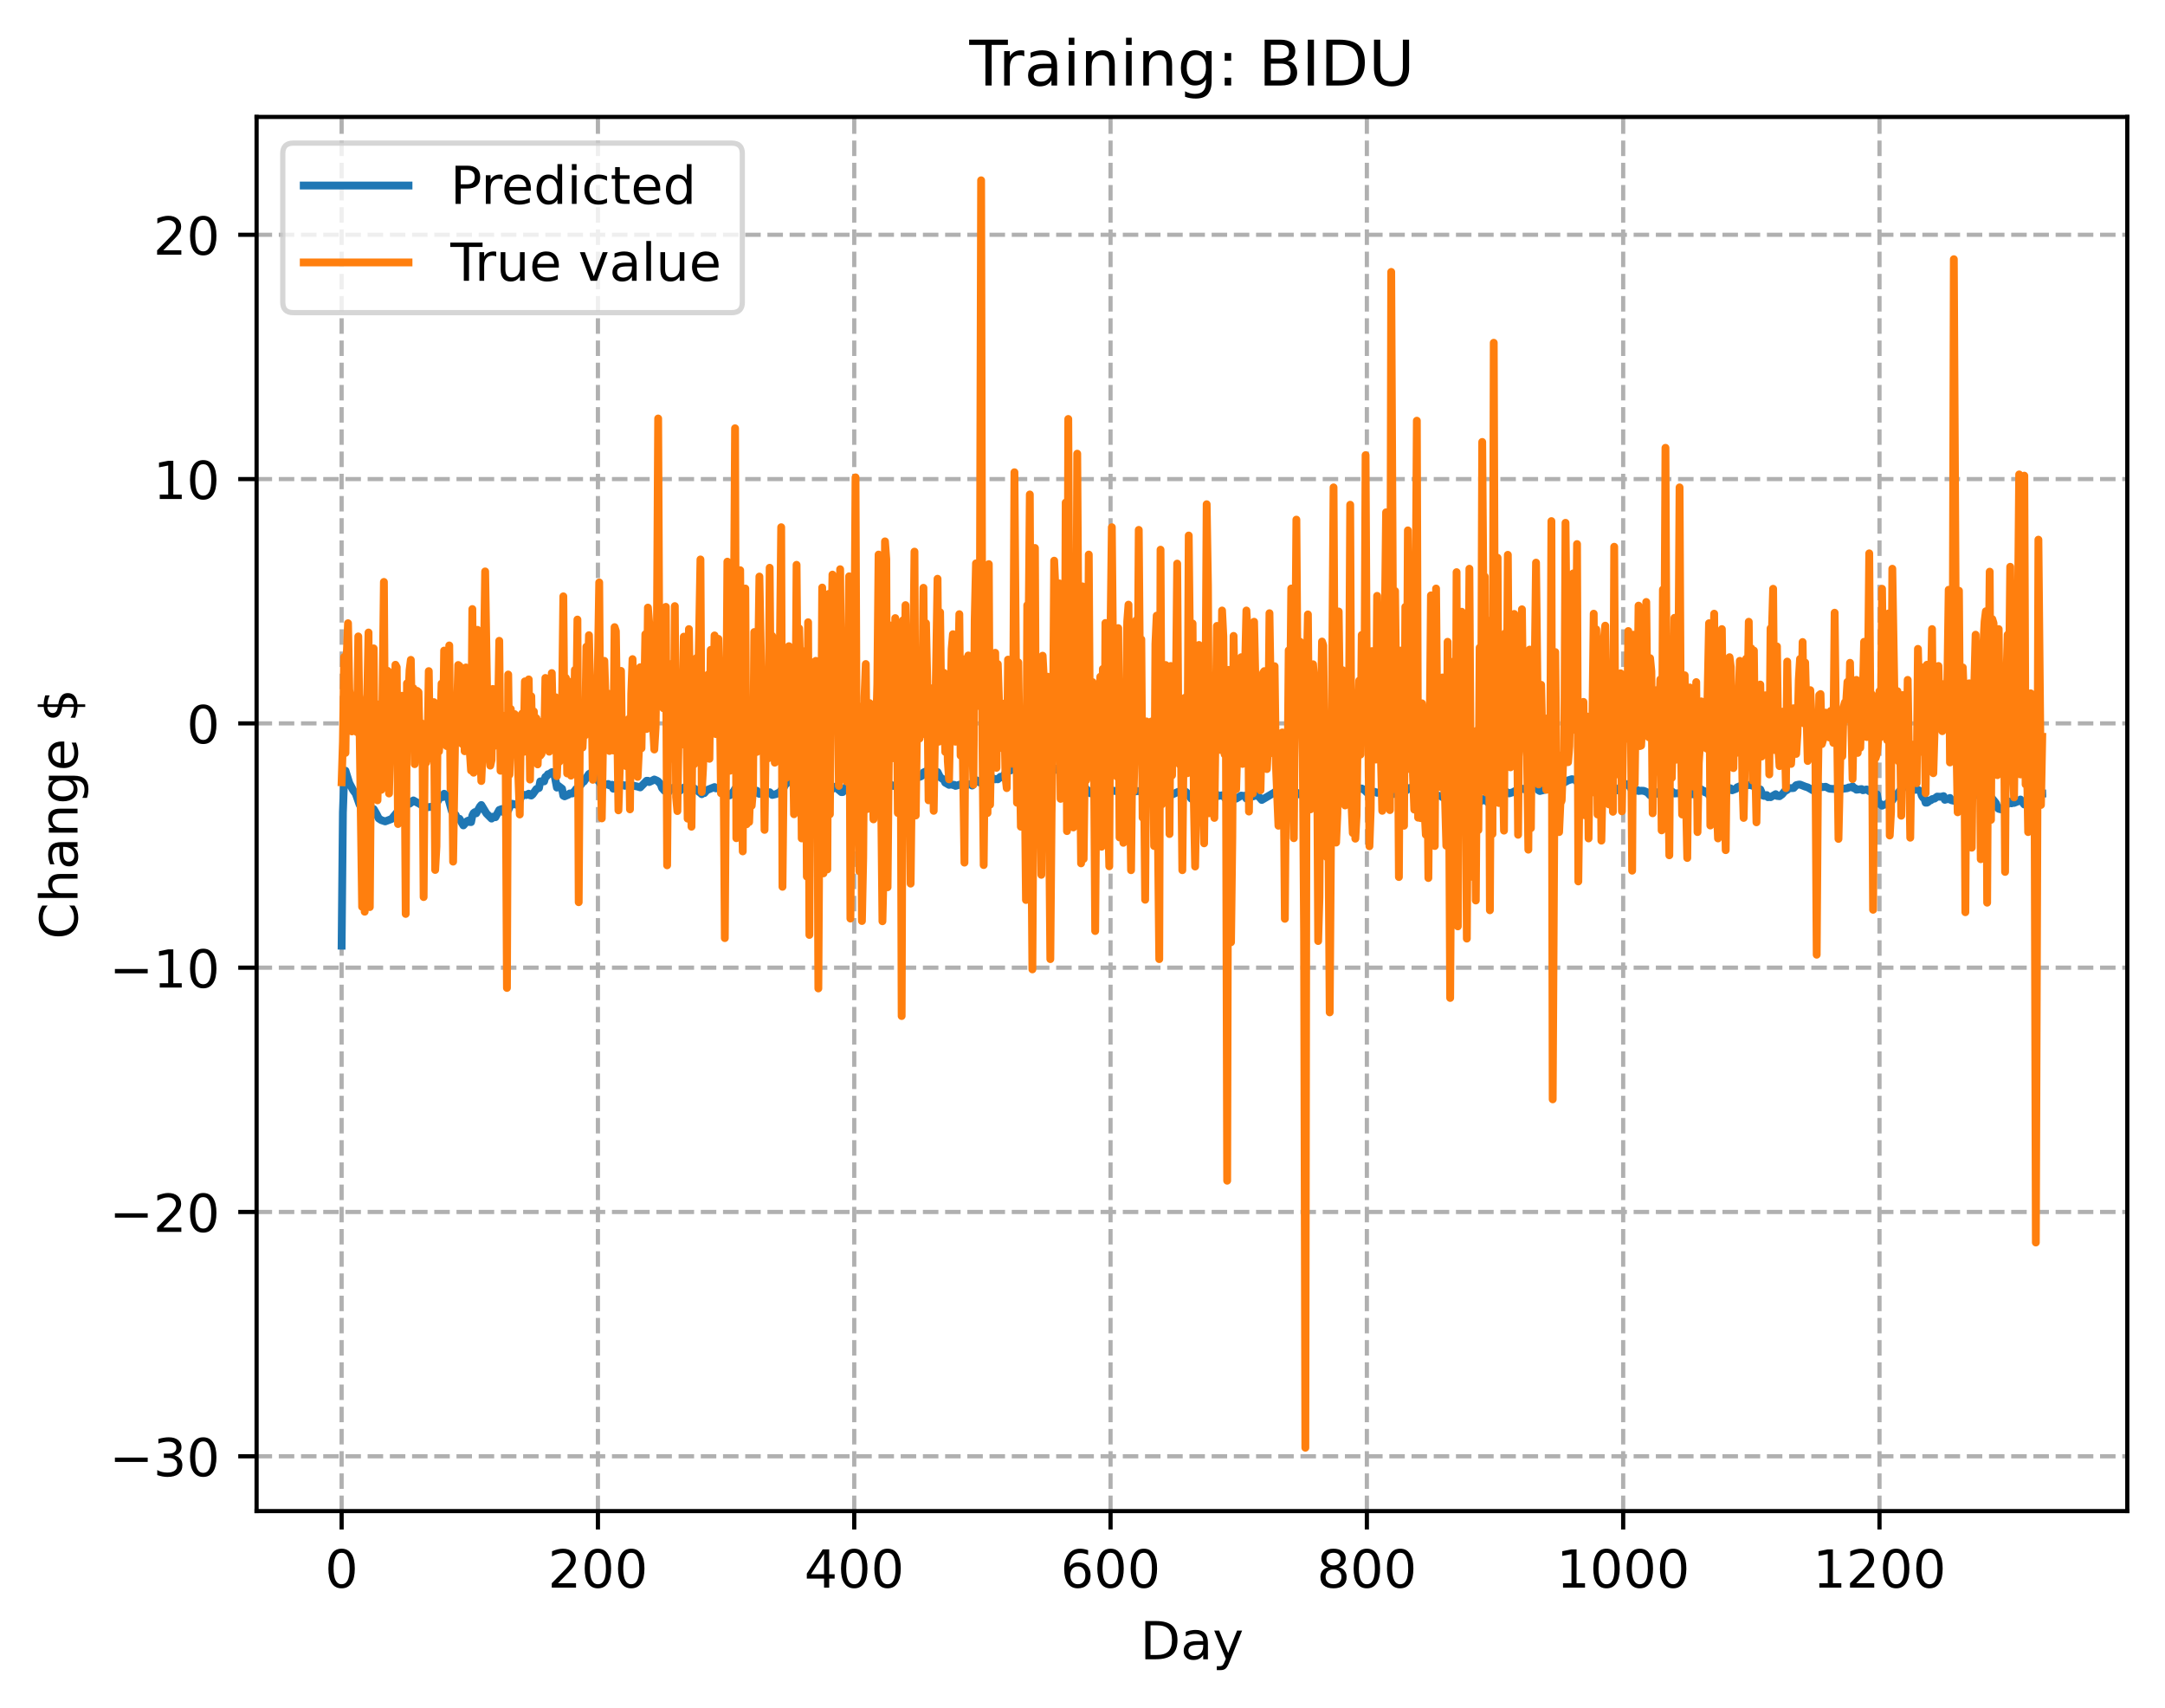 <?xml version="1.0" encoding="utf-8" standalone="no"?>
<!DOCTYPE svg PUBLIC "-//W3C//DTD SVG 1.1//EN"
  "http://www.w3.org/Graphics/SVG/1.1/DTD/svg11.dtd">
<!-- Created with matplotlib (https://matplotlib.org/) -->
<svg height="325.986pt" version="1.1" viewBox="0 0 413.303 325.986" width="413.303pt" xmlns="http://www.w3.org/2000/svg" xmlns:xlink="http://www.w3.org/1999/xlink">
 <defs>
  <style type="text/css">
*{stroke-linecap:butt;stroke-linejoin:round;}
  </style>
 </defs>
 <g id="figure_1">
  <g id="patch_1">
   <path d="M 0 325.986 
L 413.303 325.986 
L 413.303 0 
L 0 0 
z
" style="fill:#ffffff;"/>
  </g>
  <g id="axes_1">
   <g id="patch_2">
    <path d="M 48.983 288.43 
L 406.103 288.43 
L 406.103 22.318 
L 48.983 22.318 
z
" style="fill:#ffffff;"/>
   </g>
   <g id="matplotlib.axis_1">
    <g id="xtick_1">
     <g id="line2d_1">
      <path clip-path="url(#p3ba495fc77)" d="M 65.216 288.43 
L 65.216 22.318 
" style="fill:none;stroke:#b0b0b0;stroke-dasharray:2.96,1.28;stroke-dashoffset:0;stroke-width:0.8;"/>
     </g>
     <g id="line2d_2">
      <defs>
       <path d="M 0 0 
L 0 3.5 
" id="m33a5ad0ee7" style="stroke:#000000;stroke-width:0.8;"/>
      </defs>
      <g>
       <use style="stroke:#000000;stroke-width:0.8;" x="65.216" xlink:href="#m33a5ad0ee7" y="288.43"/>
      </g>
     </g>
     <g id="text_1">
      <!-- 0 -->
      <defs>
       <path d="M 31.781 66.406 
Q 24.172 66.406 20.328 58.906 
Q 16.5 51.422 16.5 36.375 
Q 16.5 21.391 20.328 13.891 
Q 24.172 6.391 31.781 6.391 
Q 39.453 6.391 43.281 13.891 
Q 47.125 21.391 47.125 36.375 
Q 47.125 51.422 43.281 58.906 
Q 39.453 66.406 31.781 66.406 
z
M 31.781 74.219 
Q 44.047 74.219 50.516 64.516 
Q 56.984 54.828 56.984 36.375 
Q 56.984 17.969 50.516 8.266 
Q 44.047 -1.422 31.781 -1.422 
Q 19.531 -1.422 13.062 8.266 
Q 6.594 17.969 6.594 36.375 
Q 6.594 54.828 13.062 64.516 
Q 19.531 74.219 31.781 74.219 
z
" id="DejaVuSans-48"/>
      </defs>
      <g transform="translate(62.034 303.029)scale(0.1 -0.1)">
       <use xlink:href="#DejaVuSans-48"/>
      </g>
     </g>
    </g>
    <g id="xtick_2">
     <g id="line2d_3">
      <path clip-path="url(#p3ba495fc77)" d="M 114.146 288.43 
L 114.146 22.318 
" style="fill:none;stroke:#b0b0b0;stroke-dasharray:2.96,1.28;stroke-dashoffset:0;stroke-width:0.8;"/>
     </g>
     <g id="line2d_4">
      <g>
       <use style="stroke:#000000;stroke-width:0.8;" x="114.146" xlink:href="#m33a5ad0ee7" y="288.43"/>
      </g>
     </g>
     <g id="text_2">
      <!-- 200 -->
      <defs>
       <path d="M 19.188 8.297 
L 53.609 8.297 
L 53.609 0 
L 7.328 0 
L 7.328 8.297 
Q 12.938 14.109 22.625 23.891 
Q 32.328 33.688 34.812 36.531 
Q 39.547 41.844 41.422 45.531 
Q 43.312 49.219 43.312 52.781 
Q 43.312 58.594 39.234 62.25 
Q 35.156 65.922 28.609 65.922 
Q 23.969 65.922 18.812 64.312 
Q 13.672 62.703 7.812 59.422 
L 7.812 69.391 
Q 13.766 71.781 18.938 73 
Q 24.125 74.219 28.422 74.219 
Q 39.75 74.219 46.484 68.547 
Q 53.219 62.891 53.219 53.422 
Q 53.219 48.922 51.531 44.891 
Q 49.859 40.875 45.406 35.406 
Q 44.188 33.984 37.641 27.219 
Q 31.109 20.453 19.188 8.297 
z
" id="DejaVuSans-50"/>
      </defs>
      <g transform="translate(104.602 303.029)scale(0.1 -0.1)">
       <use xlink:href="#DejaVuSans-50"/>
       <use x="63.623" xlink:href="#DejaVuSans-48"/>
       <use x="127.246" xlink:href="#DejaVuSans-48"/>
      </g>
     </g>
    </g>
    <g id="xtick_3">
     <g id="line2d_5">
      <path clip-path="url(#p3ba495fc77)" d="M 163.077 288.43 
L 163.077 22.318 
" style="fill:none;stroke:#b0b0b0;stroke-dasharray:2.96,1.28;stroke-dashoffset:0;stroke-width:0.8;"/>
     </g>
     <g id="line2d_6">
      <g>
       <use style="stroke:#000000;stroke-width:0.8;" x="163.077" xlink:href="#m33a5ad0ee7" y="288.43"/>
      </g>
     </g>
     <g id="text_3">
      <!-- 400 -->
      <defs>
       <path d="M 37.797 64.312 
L 12.891 25.391 
L 37.797 25.391 
z
M 35.203 72.906 
L 47.609 72.906 
L 47.609 25.391 
L 58.016 25.391 
L 58.016 17.188 
L 47.609 17.188 
L 47.609 0 
L 37.797 0 
L 37.797 17.188 
L 4.891 17.188 
L 4.891 26.703 
z
" id="DejaVuSans-52"/>
      </defs>
      <g transform="translate(153.533 303.029)scale(0.1 -0.1)">
       <use xlink:href="#DejaVuSans-52"/>
       <use x="63.623" xlink:href="#DejaVuSans-48"/>
       <use x="127.246" xlink:href="#DejaVuSans-48"/>
      </g>
     </g>
    </g>
    <g id="xtick_4">
     <g id="line2d_7">
      <path clip-path="url(#p3ba495fc77)" d="M 212.007 288.43 
L 212.007 22.318 
" style="fill:none;stroke:#b0b0b0;stroke-dasharray:2.96,1.28;stroke-dashoffset:0;stroke-width:0.8;"/>
     </g>
     <g id="line2d_8">
      <g>
       <use style="stroke:#000000;stroke-width:0.8;" x="212.007" xlink:href="#m33a5ad0ee7" y="288.43"/>
      </g>
     </g>
     <g id="text_4">
      <!-- 600 -->
      <defs>
       <path d="M 33.016 40.375 
Q 26.375 40.375 22.484 35.828 
Q 18.609 31.297 18.609 23.391 
Q 18.609 15.531 22.484 10.953 
Q 26.375 6.391 33.016 6.391 
Q 39.656 6.391 43.531 10.953 
Q 47.406 15.531 47.406 23.391 
Q 47.406 31.297 43.531 35.828 
Q 39.656 40.375 33.016 40.375 
z
M 52.594 71.297 
L 52.594 62.312 
Q 48.875 64.062 45.094 64.984 
Q 41.312 65.922 37.594 65.922 
Q 27.828 65.922 22.672 59.328 
Q 17.531 52.734 16.797 39.406 
Q 19.672 43.656 24.016 45.922 
Q 28.375 48.188 33.594 48.188 
Q 44.578 48.188 50.953 41.516 
Q 57.328 34.859 57.328 23.391 
Q 57.328 12.156 50.688 5.359 
Q 44.047 -1.422 33.016 -1.422 
Q 20.359 -1.422 13.672 8.266 
Q 6.984 17.969 6.984 36.375 
Q 6.984 53.656 15.188 63.938 
Q 23.391 74.219 37.203 74.219 
Q 40.922 74.219 44.703 73.484 
Q 48.484 72.75 52.594 71.297 
z
" id="DejaVuSans-54"/>
      </defs>
      <g transform="translate(202.464 303.029)scale(0.1 -0.1)">
       <use xlink:href="#DejaVuSans-54"/>
       <use x="63.623" xlink:href="#DejaVuSans-48"/>
       <use x="127.246" xlink:href="#DejaVuSans-48"/>
      </g>
     </g>
    </g>
    <g id="xtick_5">
     <g id="line2d_9">
      <path clip-path="url(#p3ba495fc77)" d="M 260.938 288.43 
L 260.938 22.318 
" style="fill:none;stroke:#b0b0b0;stroke-dasharray:2.96,1.28;stroke-dashoffset:0;stroke-width:0.8;"/>
     </g>
     <g id="line2d_10">
      <g>
       <use style="stroke:#000000;stroke-width:0.8;" x="260.938" xlink:href="#m33a5ad0ee7" y="288.43"/>
      </g>
     </g>
     <g id="text_5">
      <!-- 800 -->
      <defs>
       <path d="M 31.781 34.625 
Q 24.75 34.625 20.719 30.859 
Q 16.703 27.094 16.703 20.516 
Q 16.703 13.922 20.719 10.156 
Q 24.75 6.391 31.781 6.391 
Q 38.812 6.391 42.859 10.172 
Q 46.922 13.969 46.922 20.516 
Q 46.922 27.094 42.891 30.859 
Q 38.875 34.625 31.781 34.625 
z
M 21.922 38.812 
Q 15.578 40.375 12.031 44.719 
Q 8.5 49.078 8.5 55.328 
Q 8.5 64.062 14.719 69.141 
Q 20.953 74.219 31.781 74.219 
Q 42.672 74.219 48.875 69.141 
Q 55.078 64.062 55.078 55.328 
Q 55.078 49.078 51.531 44.719 
Q 48 40.375 41.703 38.812 
Q 48.828 37.156 52.797 32.312 
Q 56.781 27.484 56.781 20.516 
Q 56.781 9.906 50.312 4.234 
Q 43.844 -1.422 31.781 -1.422 
Q 19.734 -1.422 13.25 4.234 
Q 6.781 9.906 6.781 20.516 
Q 6.781 27.484 10.781 32.312 
Q 14.797 37.156 21.922 38.812 
z
M 18.312 54.391 
Q 18.312 48.734 21.844 45.562 
Q 25.391 42.391 31.781 42.391 
Q 38.141 42.391 41.719 45.562 
Q 45.312 48.734 45.312 54.391 
Q 45.312 60.062 41.719 63.234 
Q 38.141 66.406 31.781 66.406 
Q 25.391 66.406 21.844 63.234 
Q 18.312 60.062 18.312 54.391 
z
" id="DejaVuSans-56"/>
      </defs>
      <g transform="translate(251.394 303.029)scale(0.1 -0.1)">
       <use xlink:href="#DejaVuSans-56"/>
       <use x="63.623" xlink:href="#DejaVuSans-48"/>
       <use x="127.246" xlink:href="#DejaVuSans-48"/>
      </g>
     </g>
    </g>
    <g id="xtick_6">
     <g id="line2d_11">
      <path clip-path="url(#p3ba495fc77)" d="M 309.869 288.43 
L 309.869 22.318 
" style="fill:none;stroke:#b0b0b0;stroke-dasharray:2.96,1.28;stroke-dashoffset:0;stroke-width:0.8;"/>
     </g>
     <g id="line2d_12">
      <g>
       <use style="stroke:#000000;stroke-width:0.8;" x="309.869" xlink:href="#m33a5ad0ee7" y="288.43"/>
      </g>
     </g>
     <g id="text_6">
      <!-- 1000 -->
      <defs>
       <path d="M 12.406 8.297 
L 28.516 8.297 
L 28.516 63.922 
L 10.984 60.406 
L 10.984 69.391 
L 28.422 72.906 
L 38.281 72.906 
L 38.281 8.297 
L 54.391 8.297 
L 54.391 0 
L 12.406 0 
z
" id="DejaVuSans-49"/>
      </defs>
      <g transform="translate(297.144 303.029)scale(0.1 -0.1)">
       <use xlink:href="#DejaVuSans-49"/>
       <use x="63.623" xlink:href="#DejaVuSans-48"/>
       <use x="127.246" xlink:href="#DejaVuSans-48"/>
       <use x="190.869" xlink:href="#DejaVuSans-48"/>
      </g>
     </g>
    </g>
    <g id="xtick_7">
     <g id="line2d_13">
      <path clip-path="url(#p3ba495fc77)" d="M 358.799 288.43 
L 358.799 22.318 
" style="fill:none;stroke:#b0b0b0;stroke-dasharray:2.96,1.28;stroke-dashoffset:0;stroke-width:0.8;"/>
     </g>
     <g id="line2d_14">
      <g>
       <use style="stroke:#000000;stroke-width:0.8;" x="358.799" xlink:href="#m33a5ad0ee7" y="288.43"/>
      </g>
     </g>
     <g id="text_7">
      <!-- 1200 -->
      <g transform="translate(346.074 303.029)scale(0.1 -0.1)">
       <use xlink:href="#DejaVuSans-49"/>
       <use x="63.623" xlink:href="#DejaVuSans-50"/>
       <use x="127.246" xlink:href="#DejaVuSans-48"/>
       <use x="190.869" xlink:href="#DejaVuSans-48"/>
      </g>
     </g>
    </g>
    <g id="text_8">
     <!-- Day -->
     <defs>
      <path d="M 19.672 64.797 
L 19.672 8.109 
L 31.594 8.109 
Q 46.688 8.109 53.688 14.938 
Q 60.688 21.781 60.688 36.531 
Q 60.688 51.172 53.688 57.984 
Q 46.688 64.797 31.594 64.797 
z
M 9.812 72.906 
L 30.078 72.906 
Q 51.266 72.906 61.172 64.094 
Q 71.094 55.281 71.094 36.531 
Q 71.094 17.672 61.125 8.828 
Q 51.172 0 30.078 0 
L 9.812 0 
z
" id="DejaVuSans-68"/>
      <path d="M 34.281 27.484 
Q 23.391 27.484 19.188 25 
Q 14.984 22.516 14.984 16.5 
Q 14.984 11.719 18.141 8.906 
Q 21.297 6.109 26.703 6.109 
Q 34.188 6.109 38.703 11.406 
Q 43.219 16.703 43.219 25.484 
L 43.219 27.484 
z
M 52.203 31.203 
L 52.203 0 
L 43.219 0 
L 43.219 8.297 
Q 40.141 3.328 35.547 0.953 
Q 30.953 -1.422 24.312 -1.422 
Q 15.922 -1.422 10.953 3.297 
Q 6 8.016 6 15.922 
Q 6 25.141 12.172 29.828 
Q 18.359 34.516 30.609 34.516 
L 43.219 34.516 
L 43.219 35.406 
Q 43.219 41.609 39.141 45 
Q 35.062 48.391 27.688 48.391 
Q 23 48.391 18.547 47.266 
Q 14.109 46.141 10.016 43.891 
L 10.016 52.203 
Q 14.938 54.109 19.578 55.047 
Q 24.219 56 28.609 56 
Q 40.484 56 46.344 49.844 
Q 52.203 43.703 52.203 31.203 
z
" id="DejaVuSans-97"/>
      <path d="M 32.172 -5.078 
Q 28.375 -14.844 24.75 -17.812 
Q 21.141 -20.797 15.094 -20.797 
L 7.906 -20.797 
L 7.906 -13.281 
L 13.188 -13.281 
Q 16.891 -13.281 18.938 -11.516 
Q 21 -9.766 23.484 -3.219 
L 25.094 0.875 
L 2.984 54.688 
L 12.5 54.688 
L 29.594 11.922 
L 46.688 54.688 
L 56.203 54.688 
z
" id="DejaVuSans-121"/>
     </defs>
     <g transform="translate(217.669 316.707)scale(0.1 -0.1)">
      <use xlink:href="#DejaVuSans-68"/>
      <use x="77.002" xlink:href="#DejaVuSans-97"/>
      <use x="138.281" xlink:href="#DejaVuSans-121"/>
     </g>
    </g>
   </g>
   <g id="matplotlib.axis_2">
    <g id="ytick_1">
     <g id="line2d_15">
      <path clip-path="url(#p3ba495fc77)" d="M 48.983 277.966 
L 406.103 277.966 
" style="fill:none;stroke:#b0b0b0;stroke-dasharray:2.96,1.28;stroke-dashoffset:0;stroke-width:0.8;"/>
     </g>
     <g id="line2d_16">
      <defs>
       <path d="M 0 0 
L -3.5 0 
" id="ma808c6ff79" style="stroke:#000000;stroke-width:0.8;"/>
      </defs>
      <g>
       <use style="stroke:#000000;stroke-width:0.8;" x="48.983" xlink:href="#ma808c6ff79" y="277.966"/>
      </g>
     </g>
     <g id="text_9">
      <!-- −30 -->
      <defs>
       <path d="M 10.594 35.5 
L 73.188 35.5 
L 73.188 27.203 
L 10.594 27.203 
z
" id="DejaVuSans-8722"/>
       <path d="M 40.578 39.312 
Q 47.656 37.797 51.625 33 
Q 55.609 28.219 55.609 21.188 
Q 55.609 10.406 48.188 4.484 
Q 40.766 -1.422 27.094 -1.422 
Q 22.516 -1.422 17.656 -0.516 
Q 12.797 0.391 7.625 2.203 
L 7.625 11.719 
Q 11.719 9.328 16.594 8.109 
Q 21.484 6.891 26.812 6.891 
Q 36.078 6.891 40.938 10.547 
Q 45.797 14.203 45.797 21.188 
Q 45.797 27.641 41.281 31.266 
Q 36.766 34.906 28.719 34.906 
L 20.219 34.906 
L 20.219 43.016 
L 29.109 43.016 
Q 36.375 43.016 40.234 45.922 
Q 44.094 48.828 44.094 54.297 
Q 44.094 59.906 40.109 62.906 
Q 36.141 65.922 28.719 65.922 
Q 24.656 65.922 20.016 65.031 
Q 15.375 64.156 9.812 62.312 
L 9.812 71.094 
Q 15.438 72.656 20.344 73.438 
Q 25.25 74.219 29.594 74.219 
Q 40.828 74.219 47.359 69.109 
Q 53.906 64.016 53.906 55.328 
Q 53.906 49.266 50.438 45.094 
Q 46.969 40.922 40.578 39.312 
z
" id="DejaVuSans-51"/>
      </defs>
      <g transform="translate(20.878 281.765)scale(0.1 -0.1)">
       <use xlink:href="#DejaVuSans-8722"/>
       <use x="83.789" xlink:href="#DejaVuSans-51"/>
       <use x="147.412" xlink:href="#DejaVuSans-48"/>
      </g>
     </g>
    </g>
    <g id="ytick_2">
     <g id="line2d_17">
      <path clip-path="url(#p3ba495fc77)" d="M 48.983 231.336 
L 406.103 231.336 
" style="fill:none;stroke:#b0b0b0;stroke-dasharray:2.96,1.28;stroke-dashoffset:0;stroke-width:0.8;"/>
     </g>
     <g id="line2d_18">
      <g>
       <use style="stroke:#000000;stroke-width:0.8;" x="48.983" xlink:href="#ma808c6ff79" y="231.336"/>
      </g>
     </g>
     <g id="text_10">
      <!-- −20 -->
      <g transform="translate(20.878 235.135)scale(0.1 -0.1)">
       <use xlink:href="#DejaVuSans-8722"/>
       <use x="83.789" xlink:href="#DejaVuSans-50"/>
       <use x="147.412" xlink:href="#DejaVuSans-48"/>
      </g>
     </g>
    </g>
    <g id="ytick_3">
     <g id="line2d_19">
      <path clip-path="url(#p3ba495fc77)" d="M 48.983 184.705 
L 406.103 184.705 
" style="fill:none;stroke:#b0b0b0;stroke-dasharray:2.96,1.28;stroke-dashoffset:0;stroke-width:0.8;"/>
     </g>
     <g id="line2d_20">
      <g>
       <use style="stroke:#000000;stroke-width:0.8;" x="48.983" xlink:href="#ma808c6ff79" y="184.705"/>
      </g>
     </g>
     <g id="text_11">
      <!-- −10 -->
      <g transform="translate(20.878 188.504)scale(0.1 -0.1)">
       <use xlink:href="#DejaVuSans-8722"/>
       <use x="83.789" xlink:href="#DejaVuSans-49"/>
       <use x="147.412" xlink:href="#DejaVuSans-48"/>
      </g>
     </g>
    </g>
    <g id="ytick_4">
     <g id="line2d_21">
      <path clip-path="url(#p3ba495fc77)" d="M 48.983 138.074 
L 406.103 138.074 
" style="fill:none;stroke:#b0b0b0;stroke-dasharray:2.96,1.28;stroke-dashoffset:0;stroke-width:0.8;"/>
     </g>
     <g id="line2d_22">
      <g>
       <use style="stroke:#000000;stroke-width:0.8;" x="48.983" xlink:href="#ma808c6ff79" y="138.074"/>
      </g>
     </g>
     <g id="text_12">
      <!-- 0 -->
      <g transform="translate(35.62 141.873)scale(0.1 -0.1)">
       <use xlink:href="#DejaVuSans-48"/>
      </g>
     </g>
    </g>
    <g id="ytick_5">
     <g id="line2d_23">
      <path clip-path="url(#p3ba495fc77)" d="M 48.983 91.443 
L 406.103 91.443 
" style="fill:none;stroke:#b0b0b0;stroke-dasharray:2.96,1.28;stroke-dashoffset:0;stroke-width:0.8;"/>
     </g>
     <g id="line2d_24">
      <g>
       <use style="stroke:#000000;stroke-width:0.8;" x="48.983" xlink:href="#ma808c6ff79" y="91.443"/>
      </g>
     </g>
     <g id="text_13">
      <!-- 10 -->
      <g transform="translate(29.258 95.243)scale(0.1 -0.1)">
       <use xlink:href="#DejaVuSans-49"/>
       <use x="63.623" xlink:href="#DejaVuSans-48"/>
      </g>
     </g>
    </g>
    <g id="ytick_6">
     <g id="line2d_25">
      <path clip-path="url(#p3ba495fc77)" d="M 48.983 44.813 
L 406.103 44.813 
" style="fill:none;stroke:#b0b0b0;stroke-dasharray:2.96,1.28;stroke-dashoffset:0;stroke-width:0.8;"/>
     </g>
     <g id="line2d_26">
      <g>
       <use style="stroke:#000000;stroke-width:0.8;" x="48.983" xlink:href="#ma808c6ff79" y="44.813"/>
      </g>
     </g>
     <g id="text_14">
      <!-- 20 -->
      <g transform="translate(29.258 48.612)scale(0.1 -0.1)">
       <use xlink:href="#DejaVuSans-50"/>
       <use x="63.623" xlink:href="#DejaVuSans-48"/>
      </g>
     </g>
    </g>
    <g id="text_15">
     <!-- Change $ -->
     <defs>
      <path d="M 64.406 67.281 
L 64.406 56.891 
Q 59.422 61.531 53.781 63.812 
Q 48.141 66.109 41.797 66.109 
Q 29.297 66.109 22.656 58.469 
Q 16.016 50.828 16.016 36.375 
Q 16.016 21.969 22.656 14.328 
Q 29.297 6.688 41.797 6.688 
Q 48.141 6.688 53.781 8.984 
Q 59.422 11.281 64.406 15.922 
L 64.406 5.609 
Q 59.234 2.094 53.438 0.328 
Q 47.656 -1.422 41.219 -1.422 
Q 24.656 -1.422 15.125 8.703 
Q 5.609 18.844 5.609 36.375 
Q 5.609 53.953 15.125 64.078 
Q 24.656 74.219 41.219 74.219 
Q 47.75 74.219 53.531 72.484 
Q 59.328 70.75 64.406 67.281 
z
" id="DejaVuSans-67"/>
      <path d="M 54.891 33.016 
L 54.891 0 
L 45.906 0 
L 45.906 32.719 
Q 45.906 40.484 42.875 44.328 
Q 39.844 48.188 33.797 48.188 
Q 26.516 48.188 22.312 43.547 
Q 18.109 38.922 18.109 30.906 
L 18.109 0 
L 9.078 0 
L 9.078 75.984 
L 18.109 75.984 
L 18.109 46.188 
Q 21.344 51.125 25.703 53.562 
Q 30.078 56 35.797 56 
Q 45.219 56 50.047 50.172 
Q 54.891 44.344 54.891 33.016 
z
" id="DejaVuSans-104"/>
      <path d="M 54.891 33.016 
L 54.891 0 
L 45.906 0 
L 45.906 32.719 
Q 45.906 40.484 42.875 44.328 
Q 39.844 48.188 33.797 48.188 
Q 26.516 48.188 22.312 43.547 
Q 18.109 38.922 18.109 30.906 
L 18.109 0 
L 9.078 0 
L 9.078 54.688 
L 18.109 54.688 
L 18.109 46.188 
Q 21.344 51.125 25.703 53.562 
Q 30.078 56 35.797 56 
Q 45.219 56 50.047 50.172 
Q 54.891 44.344 54.891 33.016 
z
" id="DejaVuSans-110"/>
      <path d="M 45.406 27.984 
Q 45.406 37.75 41.375 43.109 
Q 37.359 48.484 30.078 48.484 
Q 22.859 48.484 18.828 43.109 
Q 14.797 37.75 14.797 27.984 
Q 14.797 18.266 18.828 12.891 
Q 22.859 7.516 30.078 7.516 
Q 37.359 7.516 41.375 12.891 
Q 45.406 18.266 45.406 27.984 
z
M 54.391 6.781 
Q 54.391 -7.172 48.188 -13.984 
Q 42 -20.797 29.203 -20.797 
Q 24.469 -20.797 20.266 -20.094 
Q 16.062 -19.391 12.109 -17.922 
L 12.109 -9.188 
Q 16.062 -11.328 19.922 -12.344 
Q 23.781 -13.375 27.781 -13.375 
Q 36.625 -13.375 41.016 -8.766 
Q 45.406 -4.156 45.406 5.172 
L 45.406 9.625 
Q 42.625 4.781 38.281 2.391 
Q 33.938 0 27.875 0 
Q 17.828 0 11.672 7.656 
Q 5.516 15.328 5.516 27.984 
Q 5.516 40.672 11.672 48.328 
Q 17.828 56 27.875 56 
Q 33.938 56 38.281 53.609 
Q 42.625 51.219 45.406 46.391 
L 45.406 54.688 
L 54.391 54.688 
z
" id="DejaVuSans-103"/>
      <path d="M 56.203 29.594 
L 56.203 25.203 
L 14.891 25.203 
Q 15.484 15.922 20.484 11.062 
Q 25.484 6.203 34.422 6.203 
Q 39.594 6.203 44.453 7.469 
Q 49.312 8.734 54.109 11.281 
L 54.109 2.781 
Q 49.266 0.734 44.188 -0.344 
Q 39.109 -1.422 33.891 -1.422 
Q 20.797 -1.422 13.156 6.188 
Q 5.516 13.812 5.516 26.812 
Q 5.516 40.234 12.766 48.109 
Q 20.016 56 32.328 56 
Q 43.359 56 49.781 48.891 
Q 56.203 41.797 56.203 29.594 
z
M 47.219 32.234 
Q 47.125 39.594 43.094 43.984 
Q 39.062 48.391 32.422 48.391 
Q 24.906 48.391 20.391 44.141 
Q 15.875 39.891 15.188 32.172 
z
" id="DejaVuSans-101"/>
      <path id="DejaVuSans-32"/>
      <path d="M 33.797 -14.703 
L 28.906 -14.703 
L 28.859 0 
Q 23.734 0.094 18.609 1.188 
Q 13.484 2.297 8.297 4.5 
L 8.297 13.281 
Q 13.281 10.156 18.375 8.562 
Q 23.484 6.984 28.906 6.938 
L 28.906 29.203 
Q 18.109 30.953 13.203 35.156 
Q 8.297 39.359 8.297 46.688 
Q 8.297 54.641 13.625 59.219 
Q 18.953 63.812 28.906 64.5 
L 28.906 75.984 
L 33.797 75.984 
L 33.797 64.656 
Q 38.328 64.453 42.578 63.688 
Q 46.828 62.938 50.875 61.625 
L 50.875 53.078 
Q 46.828 55.125 42.547 56.25 
Q 38.281 57.375 33.797 57.562 
L 33.797 36.719 
Q 44.875 35.016 50.094 30.609 
Q 55.328 26.219 55.328 18.609 
Q 55.328 10.359 49.781 5.594 
Q 44.234 0.828 33.797 0.094 
z
M 28.906 37.594 
L 28.906 57.625 
Q 23.25 56.984 20.266 54.391 
Q 17.281 51.812 17.281 47.516 
Q 17.281 43.312 20.031 40.969 
Q 22.797 38.625 28.906 37.594 
z
M 33.797 28.219 
L 33.797 7.078 
Q 39.984 7.906 43.141 10.594 
Q 46.297 13.281 46.297 17.672 
Q 46.297 21.969 43.281 24.5 
Q 40.281 27.047 33.797 28.219 
z
" id="DejaVuSans-36"/>
     </defs>
     <g transform="translate(14.798 179.288)rotate(-90)scale(0.1 -0.1)">
      <use xlink:href="#DejaVuSans-67"/>
      <use x="69.824" xlink:href="#DejaVuSans-104"/>
      <use x="133.203" xlink:href="#DejaVuSans-97"/>
      <use x="194.482" xlink:href="#DejaVuSans-110"/>
      <use x="257.861" xlink:href="#DejaVuSans-103"/>
      <use x="321.338" xlink:href="#DejaVuSans-101"/>
      <use x="382.861" xlink:href="#DejaVuSans-32"/>
      <use x="414.648" xlink:href="#DejaVuSans-36"/>
     </g>
    </g>
   </g>
   <g id="line2d_27">
    <path clip-path="url(#p3ba495fc77)" d="M 65.216 180.505 
L 65.46 155.067 
L 65.705 148.134 
L 65.949 147.106 
L 66.683 149.453 
L 67.417 150.835 
L 67.907 151.483 
L 68.641 153.576 
L 69.375 154.918 
L 69.864 155.435 
L 70.843 155.013 
L 71.332 154.429 
L 71.821 155.26 
L 72.31 156.23 
L 72.8 156.544 
L 73.534 156.785 
L 74.757 156.318 
L 76.225 154.54 
L 77.204 153.032 
L 77.448 152.806 
L 77.693 152.79 
L 77.937 153.424 
L 78.182 153.41 
L 78.671 153.054 
L 78.916 152.78 
L 79.405 153.062 
L 80.139 153.454 
L 80.873 153.949 
L 81.607 154.08 
L 82.586 153.968 
L 83.075 153.86 
L 84.054 152.023 
L 84.298 152.16 
L 84.543 152.133 
L 84.788 151.511 
L 85.032 151.611 
L 85.522 152.163 
L 86.256 154.835 
L 86.99 155.554 
L 87.234 156.187 
L 87.724 156.284 
L 88.458 157.548 
L 89.192 156.724 
L 89.436 156.616 
L 89.681 156.902 
L 89.925 156.919 
L 90.17 155.676 
L 90.415 155.189 
L 90.659 155.01 
L 90.904 155.245 
L 91.638 153.935 
L 91.883 153.653 
L 92.861 155.265 
L 93.84 156.248 
L 94.085 155.882 
L 94.574 155.989 
L 95.308 154.608 
L 95.797 154.427 
L 96.042 154.988 
L 96.286 154.87 
L 96.531 154.615 
L 96.776 154.737 
L 97.02 154.652 
L 97.51 153.584 
L 97.754 153.418 
L 98.488 153.576 
L 98.733 153.58 
L 98.978 153.459 
L 99.467 152.132 
L 99.956 151.708 
L 100.446 151.76 
L 100.935 151.499 
L 101.18 151.79 
L 101.424 151.844 
L 101.669 151.633 
L 102.403 150.601 
L 102.892 150.418 
L 103.137 149.153 
L 103.626 149.082 
L 103.871 149.151 
L 104.115 148.29 
L 104.36 148.159 
L 104.605 147.778 
L 104.849 147.745 
L 105.339 147.393 
L 105.583 147.37 
L 105.828 147.786 
L 106.317 150.332 
L 106.562 149.979 
L 107.296 150.544 
L 107.541 151.868 
L 107.785 151.999 
L 108.519 151.677 
L 108.764 151.451 
L 109.253 151.454 
L 109.742 150.942 
L 109.987 150.587 
L 110.232 150.497 
L 110.966 149.707 
L 111.21 149.212 
L 111.455 149.195 
L 112.434 147.735 
L 112.923 147.48 
L 113.168 147.573 
L 113.412 147.919 
L 113.657 147.96 
L 113.901 148.652 
L 114.635 149.573 
L 115.125 149.549 
L 115.859 149.752 
L 116.103 149.643 
L 116.348 149.901 
L 116.593 149.943 
L 116.837 149.79 
L 117.082 150.543 
L 117.571 149.873 
L 117.816 149.528 
L 118.061 149.614 
L 118.305 150.003 
L 119.039 149.865 
L 119.284 149.99 
L 119.773 149.817 
L 120.018 149.718 
L 120.996 149.986 
L 121.73 150.141 
L 122.22 150.292 
L 123.198 149.289 
L 123.443 149.027 
L 123.688 149.031 
L 123.932 149.273 
L 124.422 149.05 
L 124.911 148.786 
L 125.4 149.001 
L 125.645 149.151 
L 126.134 149.703 
L 126.379 150.408 
L 126.868 150.949 
L 127.113 151.004 
L 127.357 151.378 
L 127.602 151.213 
L 127.847 150.79 
L 128.581 150.315 
L 129.07 150.975 
L 129.315 150.957 
L 129.559 150.824 
L 129.804 150.931 
L 130.049 150.6 
L 130.783 150.229 
L 131.272 149.95 
L 131.761 149.728 
L 132.006 150.212 
L 132.25 150.414 
L 132.495 150.459 
L 133.718 151.352 
L 133.963 151.589 
L 134.208 151.361 
L 134.452 151.388 
L 134.942 150.813 
L 136.41 150.228 
L 136.654 150.479 
L 136.899 150.463 
L 137.388 150.576 
L 137.633 150.59 
L 137.877 150.996 
L 138.367 151.078 
L 138.856 151.662 
L 139.101 151.853 
L 139.345 151.79 
L 140.079 151.036 
L 140.324 150.591 
L 140.569 150.849 
L 141.547 151.101 
L 142.281 150.868 
L 142.771 150.9 
L 143.505 150.55 
L 143.749 150.82 
L 144.483 150.932 
L 144.728 151.413 
L 144.972 151.535 
L 145.462 151.169 
L 145.951 151.055 
L 146.196 151.27 
L 146.44 151.212 
L 146.685 151.273 
L 146.93 151.218 
L 147.419 151.734 
L 148.153 151.571 
L 148.887 151.189 
L 149.376 150.505 
L 149.621 150.329 
L 149.865 149.839 
L 150.355 149.36 
L 150.599 148.894 
L 150.844 148.948 
L 151.333 148.534 
L 151.578 148.692 
L 151.823 148.563 
L 152.312 149.242 
L 152.557 149.478 
L 153.291 149.5 
L 153.78 149.867 
L 154.269 151.16 
L 154.514 151.3 
L 154.759 151.255 
L 155.003 151.433 
L 155.493 151.189 
L 155.737 151.033 
L 156.226 151.159 
L 156.471 151.25 
L 156.716 151.044 
L 157.205 150.941 
L 157.694 150.811 
L 157.939 151.037 
L 158.184 151.038 
L 158.918 150.583 
L 159.162 150.274 
L 159.407 150.163 
L 160.63 151.198 
L 160.875 151.184 
L 161.364 150.533 
L 161.609 150.066 
L 162.098 149.829 
L 162.343 149.684 
L 162.587 149.748 
L 162.832 149.638 
L 163.077 150.007 
L 163.321 149.88 
L 163.811 149.899 
L 164.3 149.685 
L 164.545 149.863 
L 164.789 149.443 
L 166.013 149.209 
L 166.257 148.962 
L 166.502 148.921 
L 167.236 149.181 
L 168.214 148.95 
L 168.459 149.117 
L 168.948 149.241 
L 169.193 149.325 
L 169.682 149.683 
L 169.927 149.71 
L 170.416 150.001 
L 170.661 150.016 
L 170.906 149.847 
L 171.15 149.813 
L 171.395 149.946 
L 171.64 150.894 
L 171.884 151.043 
L 172.129 150.996 
L 172.863 150.187 
L 173.352 149.709 
L 174.575 148.876 
L 175.065 148.445 
L 175.799 148.188 
L 176.043 148.024 
L 176.288 147.45 
L 176.777 147.226 
L 177.022 147.252 
L 177.511 147.083 
L 178.001 147.253 
L 178.245 147.455 
L 178.735 147.283 
L 178.979 147.368 
L 179.468 148.361 
L 180.202 148.846 
L 180.447 149.385 
L 181.181 149.811 
L 181.67 149.707 
L 181.915 149.84 
L 182.16 149.802 
L 182.404 150.007 
L 183.138 149.793 
L 183.383 149.713 
L 183.872 149.907 
L 184.117 150.104 
L 184.851 149.741 
L 185.34 149.656 
L 185.585 149.94 
L 186.074 149.322 
L 186.319 148.903 
L 186.808 149.115 
L 187.053 149.369 
L 187.542 149.255 
L 189.499 148.527 
L 189.989 148.752 
L 190.233 148.693 
L 190.478 148.749 
L 190.967 148.269 
L 191.212 148.389 
L 191.456 148.208 
L 192.19 147.243 
L 192.435 147.075 
L 192.924 147.057 
L 193.414 146.748 
L 194.148 146.585 
L 194.392 146.845 
L 194.637 146.901 
L 195.126 146.66 
L 195.371 146.658 
L 195.86 147.052 
L 198.307 146.367 
L 198.551 147.778 
L 199.041 147.168 
L 199.53 146.813 
L 199.775 146.745 
L 200.264 147.032 
L 201.732 146.707 
L 201.977 147.035 
L 202.711 147.453 
L 203.2 147.677 
L 204.178 147.735 
L 204.423 147.974 
L 205.402 148.191 
L 205.646 148.144 
L 205.891 148.295 
L 206.625 149.793 
L 207.604 150.841 
L 208.093 151.4 
L 208.827 151.555 
L 209.561 151.159 
L 210.784 151.051 
L 211.029 151.366 
L 211.763 151.308 
L 212.497 150.914 
L 212.986 150.996 
L 213.72 150.732 
L 214.454 150.7 
L 214.699 150.499 
L 215.188 151.108 
L 215.432 151.144 
L 216.411 150.743 
L 216.656 151.07 
L 217.145 150.979 
L 217.39 151.028 
L 218.613 150.68 
L 219.347 150.718 
L 219.592 150.906 
L 220.081 150.766 
L 220.326 151.221 
L 220.815 151.158 
L 221.06 151.401 
L 221.793 151.168 
L 222.038 150.948 
L 222.283 151.199 
L 222.527 151.139 
L 222.772 151.58 
L 223.261 151.587 
L 223.506 151.766 
L 224.974 151.12 
L 225.219 151.301 
L 225.708 151.163 
L 226.197 151.045 
L 226.442 151.181 
L 226.931 151.785 
L 227.42 152.446 
L 227.91 152.327 
L 228.154 152.21 
L 228.644 152.394 
L 228.888 152.243 
L 229.133 152.433 
L 229.378 152.474 
L 230.356 152.093 
L 230.601 152.121 
L 231.335 151.661 
L 231.824 151.363 
L 232.069 151.487 
L 232.558 151.934 
L 233.292 151.803 
L 233.537 151.898 
L 234.026 152.528 
L 234.515 152.567 
L 234.76 152.454 
L 235.005 152.704 
L 235.494 152.49 
L 235.739 152.349 
L 235.983 152.442 
L 236.717 151.999 
L 236.962 151.856 
L 237.451 151.933 
L 237.696 151.871 
L 237.941 152.426 
L 238.675 151.958 
L 238.919 151.86 
L 239.164 152.022 
L 239.898 151.771 
L 240.387 152.133 
L 240.876 152.69 
L 243.323 151.248 
L 243.812 150.814 
L 244.057 150.803 
L 244.302 150.665 
L 244.546 151.179 
L 244.791 151.285 
L 246.014 150.953 
L 246.503 151.313 
L 247.237 151.167 
L 247.727 151.384 
L 247.971 151.617 
L 248.705 151.689 
L 249.195 151.584 
L 249.439 151.621 
L 250.418 151.085 
L 252.375 150.814 
L 252.62 150.932 
L 254.088 150.856 
L 254.822 150.34 
L 255.066 150.168 
L 255.556 150.312 
L 256.29 150.469 
L 256.534 150.58 
L 257.268 150.542 
L 258.002 150.748 
L 258.491 150.717 
L 258.981 150.497 
L 259.225 150.53 
L 259.47 150.408 
L 259.715 150.575 
L 259.959 150.504 
L 260.449 150.786 
L 260.938 151.268 
L 262.406 151.128 
L 262.895 151.326 
L 263.384 151.17 
L 263.629 150.985 
L 263.874 151.37 
L 264.363 151.335 
L 264.608 151.633 
L 265.342 151.852 
L 265.586 151.635 
L 267.054 151.357 
L 267.299 151.143 
L 268.278 151.021 
L 269.011 150.424 
L 269.501 150.319 
L 269.745 150.422 
L 270.479 150.292 
L 271.213 150.287 
L 271.703 150.154 
L 272.192 150.277 
L 272.437 150.519 
L 273.171 150.527 
L 273.905 151.876 
L 274.149 151.941 
L 274.639 151.896 
L 275.128 151.955 
L 275.372 152.165 
L 275.862 152.173 
L 276.106 152.158 
L 276.351 151.923 
L 276.596 152.014 
L 277.085 151.846 
L 277.574 151.98 
L 278.064 152.243 
L 279.042 152.112 
L 279.532 151.834 
L 280.021 151.347 
L 280.51 151.374 
L 280.755 151.884 
L 280.999 151.925 
L 281.244 152.541 
L 281.489 152.583 
L 281.733 153.213 
L 282.957 152.825 
L 283.691 152.252 
L 283.935 153.049 
L 284.18 153.275 
L 284.425 153.189 
L 285.648 152.049 
L 285.893 151.694 
L 286.871 151.346 
L 287.605 151.172 
L 288.094 151.435 
L 288.828 151.213 
L 289.562 150.795 
L 289.807 150.674 
L 290.052 150.683 
L 290.541 150.558 
L 290.786 150.555 
L 291.03 150.676 
L 291.52 150.576 
L 291.764 150.786 
L 292.498 150.311 
L 293.232 150.12 
L 293.477 150.285 
L 293.721 150.845 
L 293.966 150.982 
L 295.189 150.673 
L 295.679 150.378 
L 296.168 150.955 
L 296.657 150.853 
L 298.125 149.514 
L 298.37 149.514 
L 299.348 148.953 
L 300.082 148.724 
L 300.816 148.874 
L 301.061 149.21 
L 301.306 149.319 
L 301.55 149.673 
L 302.774 149.127 
L 303.018 149.528 
L 303.263 149.606 
L 303.508 149.9 
L 303.997 149.988 
L 304.242 149.656 
L 304.486 149.622 
L 304.975 149.235 
L 305.465 149.213 
L 305.954 149.782 
L 306.199 149.737 
L 306.443 149.549 
L 306.688 149.753 
L 307.177 149.574 
L 307.667 149.559 
L 307.911 150.192 
L 308.89 150.873 
L 309.379 150.181 
L 309.869 149.609 
L 310.358 149.752 
L 310.603 149.665 
L 310.847 149.753 
L 311.581 150.804 
L 311.826 150.665 
L 312.315 150.942 
L 312.56 150.782 
L 312.804 150.972 
L 313.294 150.927 
L 313.783 150.941 
L 314.517 151.252 
L 315.006 151.797 
L 315.251 151.81 
L 315.74 151.537 
L 315.985 151.585 
L 316.23 151.5 
L 316.719 151.116 
L 317.942 151.434 
L 319.165 151.073 
L 319.655 151.456 
L 320.878 151.384 
L 321.367 151.56 
L 322.346 151.134 
L 322.835 151.624 
L 323.08 151.48 
L 323.324 151.634 
L 324.058 151.172 
L 324.303 150.902 
L 324.548 150.879 
L 324.792 150.687 
L 325.037 150.97 
L 325.282 150.954 
L 325.526 151.25 
L 326.016 151.402 
L 326.26 151.797 
L 327.239 151.551 
L 327.484 151.359 
L 327.728 151.33 
L 327.973 151.137 
L 328.462 151.074 
L 329.196 150.62 
L 329.685 150.572 
L 330.175 150.42 
L 330.419 150.505 
L 330.664 150.843 
L 331.398 150.567 
L 331.643 150.269 
L 332.866 149.764 
L 333.845 149.869 
L 334.089 149.793 
L 334.579 149.993 
L 334.823 150.055 
L 335.312 150.506 
L 336.046 150.676 
L 336.536 151.84 
L 336.78 151.922 
L 337.27 151.76 
L 337.514 152.165 
L 337.759 152.107 
L 338.004 152.165 
L 338.982 151.589 
L 339.227 151.922 
L 339.716 151.974 
L 340.206 151.619 
L 340.695 151.029 
L 341.184 150.765 
L 341.429 150.502 
L 341.673 150.426 
L 342.163 150.433 
L 342.407 150.41 
L 342.897 149.87 
L 343.386 149.759 
L 343.631 149.75 
L 344.609 150.138 
L 345.099 150.289 
L 345.833 150.708 
L 346.077 150.853 
L 346.811 150.727 
L 347.056 150.36 
L 347.545 150.108 
L 347.79 150.248 
L 348.524 150.173 
L 349.258 150.539 
L 350.236 150.605 
L 350.481 150.44 
L 350.726 150.427 
L 351.215 150.18 
L 351.704 150.574 
L 352.683 150.445 
L 352.927 150.299 
L 353.417 150.269 
L 353.661 150.085 
L 353.906 150.448 
L 354.151 150.464 
L 354.395 150.734 
L 355.374 150.612 
L 355.619 150.833 
L 356.353 150.687 
L 356.597 150.77 
L 356.842 151.014 
L 357.087 151.066 
L 357.821 151.698 
L 358.31 151.609 
L 358.555 153.083 
L 358.799 153.459 
L 359.044 153.482 
L 359.288 153.789 
L 359.533 153.629 
L 360.022 153.551 
L 360.267 153.414 
L 360.512 153.108 
L 361.246 152.768 
L 361.735 152.04 
L 361.98 151.835 
L 362.714 150.901 
L 363.203 150.469 
L 363.448 150.162 
L 363.937 149.84 
L 364.426 149.519 
L 364.671 149.454 
L 364.915 149.27 
L 365.16 150.208 
L 365.405 150.654 
L 365.649 150.756 
L 365.894 150.648 
L 366.628 151.005 
L 366.873 151.875 
L 367.117 152.247 
L 367.362 152.354 
L 367.607 153.213 
L 367.851 153.21 
L 368.096 153.069 
L 368.341 152.77 
L 368.585 152.762 
L 368.83 152.535 
L 369.319 152.428 
L 369.809 152.053 
L 370.542 152.089 
L 371.032 151.964 
L 371.276 152.666 
L 371.521 152.523 
L 371.766 152.559 
L 372.255 152.309 
L 372.5 152.732 
L 373.723 153.021 
L 374.702 152.041 
L 375.191 151.678 
L 375.436 151.886 
L 376.17 151.412 
L 376.414 151.453 
L 376.659 151.282 
L 377.393 151.464 
L 377.882 151.948 
L 378.127 152.303 
L 378.371 152.391 
L 378.616 152.246 
L 379.595 152.869 
L 379.839 152.682 
L 380.084 152.325 
L 380.329 152.431 
L 381.063 153.348 
L 381.307 154.156 
L 381.552 154.381 
L 382.041 154.497 
L 382.775 153.77 
L 383.264 153.468 
L 383.754 152.99 
L 383.998 153.337 
L 384.243 153.193 
L 384.488 153.255 
L 385.222 152.96 
L 385.711 152.606 
L 386.445 153.558 
L 386.69 153.427 
L 387.424 153.386 
L 387.668 153.337 
L 388.158 152.944 
L 388.891 152.39 
L 389.381 151.667 
L 389.625 151.48 
L 389.87 151.472 
L 389.87 151.472 
" style="fill:none;stroke:#1f77b4;stroke-linecap:square;stroke-width:1.5;"/>
   </g>
   <g id="line2d_28">
    <path clip-path="url(#p3ba495fc77)" d="M 65.216 149.312 
L 65.46 141.665 
L 65.705 125.391 
L 65.949 143.716 
L 66.194 124.971 
L 66.439 118.956 
L 66.683 131.639 
L 66.928 133.644 
L 67.173 139.613 
L 67.417 137.515 
L 67.662 139.333 
L 68.151 139.753 
L 68.396 121.474 
L 69.13 173.094 
L 69.375 140.872 
L 69.619 174.026 
L 69.864 135.136 
L 70.109 132.572 
L 70.353 120.728 
L 70.598 173.14 
L 70.843 143.157 
L 71.087 140.732 
L 71.332 123.759 
L 71.577 150.058 
L 71.821 134.344 
L 72.066 152.763 
L 72.31 140.079 
L 72.555 135.043 
L 72.8 150.758 
L 73.289 111.075 
L 73.534 148.846 
L 73.778 144.229 
L 74.023 128.049 
L 74.268 151.457 
L 74.757 128.422 
L 75.002 141.152 
L 75.246 139.613 
L 75.491 126.883 
L 75.736 127.349 
L 75.98 157.286 
L 76.225 140.079 
L 76.47 139.333 
L 76.714 132.805 
L 76.959 133.411 
L 77.204 137.654 
L 77.448 174.446 
L 77.693 130.427 
L 77.937 133.831 
L 78.182 127.909 
L 78.427 125.95 
L 78.671 139.986 
L 78.916 131.359 
L 79.161 145.861 
L 79.405 141.805 
L 79.65 131.872 
L 79.895 132.105 
L 80.139 142.737 
L 80.384 137.981 
L 80.629 138.867 
L 80.873 171.229 
L 81.118 138.214 
L 81.363 145.582 
L 81.607 144.089 
L 81.852 128.095 
L 82.097 144.742 
L 82.586 137.934 
L 82.831 134.017 
L 83.075 166.053 
L 83.32 161.529 
L 83.565 136.862 
L 83.809 143.437 
L 84.054 139.287 
L 84.298 130.473 
L 84.543 141.851 
L 84.788 124.178 
L 85.032 141.665 
L 85.277 142.411 
L 85.766 123.199 
L 86.011 150.618 
L 86.256 139.986 
L 86.5 164.467 
L 86.99 133.877 
L 87.234 136.489 
L 87.479 126.929 
L 87.724 127.116 
L 87.968 128.795 
L 88.213 141.991 
L 88.458 128.049 
L 88.702 143.39 
L 88.947 127.396 
L 89.192 128.608 
L 89.436 141.525 
L 89.681 143.39 
L 89.925 147.074 
L 90.17 116.251 
L 90.415 147.494 
L 90.904 132.059 
L 91.149 120.215 
L 91.393 134.064 
L 91.638 139.613 
L 91.883 149.079 
L 92.127 143.67 
L 92.617 109.07 
L 93.106 139.613 
L 93.595 146.141 
L 93.84 145.069 
L 94.085 131.499 
L 94.329 142.411 
L 95.063 137.654 
L 95.308 122.313 
L 95.553 147.12 
L 95.797 140.266 
L 96.042 141.245 
L 96.286 136.629 
L 96.531 144.649 
L 96.776 188.575 
L 97.02 128.748 
L 97.265 147.867 
L 97.51 135.323 
L 97.754 140.359 
L 97.999 141.991 
L 98.244 136.302 
L 98.488 141.478 
L 98.733 142.084 
L 99.222 155.467 
L 99.467 136.582 
L 99.712 136.162 
L 99.956 143.53 
L 100.201 130.054 
L 100.446 139.846 
L 100.69 131.499 
L 100.935 129.681 
L 101.18 148.799 
L 101.424 132.898 
L 101.669 144.789 
L 101.913 135.789 
L 102.158 143.67 
L 102.403 137.095 
L 102.647 145.908 
L 102.892 138.54 
L 103.137 144.229 
L 103.381 143.903 
L 103.626 137.654 
L 103.871 142.411 
L 104.115 129.401 
L 104.36 138.913 
L 104.605 135.416 
L 104.849 143.483 
L 105.339 128.468 
L 105.583 140.079 
L 105.828 141.105 
L 106.073 133.085 
L 106.317 148.146 
L 106.562 141.805 
L 106.807 145.395 
L 107.051 135.836 
L 107.296 134.344 
L 107.541 113.826 
L 107.785 144.183 
L 108.03 129.401 
L 108.274 147.633 
L 108.519 130.054 
L 108.764 145.908 
L 109.008 148.053 
L 109.253 138.261 
L 109.498 141.665 
L 109.742 127.862 
L 109.987 136.955 
L 110.232 118.256 
L 110.476 172.208 
L 110.721 135.882 
L 110.966 136.395 
L 111.21 142.691 
L 111.455 137.421 
L 111.7 140.359 
L 111.944 123.432 
L 112.189 130.38 
L 112.434 121.24 
L 112.678 131.826 
L 112.923 132.478 
L 113.168 148.846 
L 113.412 139.473 
L 113.657 134.763 
L 113.901 142.084 
L 114.391 111.168 
L 114.635 144.882 
L 114.88 156.213 
L 115.369 126.137 
L 115.859 141.478 
L 116.103 132.385 
L 116.348 143.343 
L 116.593 139.426 
L 116.837 139.426 
L 117.082 143.25 
L 117.327 119.702 
L 117.571 120.448 
L 118.061 154.675 
L 118.305 147.027 
L 118.55 128.049 
L 118.795 145.815 
L 119.039 143.856 
L 119.284 140.219 
L 119.529 146.235 
L 119.773 144.229 
L 120.018 137.235 
L 120.262 154.488 
L 120.507 132.478 
L 120.752 125.81 
L 120.996 135.882 
L 121.241 136.162 
L 121.486 147.867 
L 121.73 148.286 
L 121.975 143.157 
L 122.22 127.349 
L 122.464 142.83 
L 122.709 127.862 
L 122.954 134.623 
L 123.198 121.054 
L 123.443 139.147 
L 123.688 115.971 
L 123.932 118.956 
L 124.177 124.831 
L 124.422 125.624 
L 124.666 138.634 
L 124.911 143.064 
L 125.156 138.867 
L 125.4 121.614 
L 125.645 79.879 
L 125.889 130.1 
L 126.134 129.821 
L 126.379 127.069 
L 126.623 135.183 
L 127.113 115.831 
L 127.357 165.167 
L 127.602 134.95 
L 127.847 134.484 
L 128.091 136.162 
L 128.336 126.65 
L 128.581 144.882 
L 128.825 115.691 
L 129.07 152.157 
L 129.315 154.815 
L 129.559 139.38 
L 129.804 136.349 
L 130.049 138.307 
L 130.293 133.271 
L 130.538 121.52 
L 130.783 142.271 
L 131.027 136.302 
L 131.272 156.26 
L 131.517 120.075 
L 131.761 134.437 
L 132.006 157.799 
L 132.25 135.09 
L 132.495 145.908 
L 132.74 145.069 
L 132.984 125.577 
L 133.229 133.831 
L 133.718 106.785 
L 133.963 151.177 
L 134.208 146.747 
L 134.697 132.385 
L 134.942 129.261 
L 135.186 128.748 
L 135.431 144.836 
L 135.676 124.038 
L 135.92 134.017 
L 136.165 135.509 
L 136.41 121.287 
L 136.654 140.126 
L 137.144 121.94 
L 137.388 132.012 
L 137.633 151.411 
L 137.877 129.121 
L 138.122 144.882 
L 138.367 179.063 
L 138.856 107.205 
L 139.345 147.12 
L 139.59 144.882 
L 139.835 144.136 
L 140.079 121.147 
L 140.324 81.744 
L 140.569 159.991 
L 140.813 150.385 
L 141.058 154.395 
L 141.303 108.837 
L 141.547 147.307 
L 141.792 162.509 
L 142.037 113.407 
L 142.281 112.334 
L 142.526 157.333 
L 142.771 141.525 
L 143.015 156.913 
L 143.26 150.012 
L 143.505 153.789 
L 143.749 150.851 
L 143.994 120.634 
L 144.238 135.696 
L 144.483 143.53 
L 144.972 110.049 
L 145.462 135.556 
L 145.706 136.908 
L 145.951 158.405 
L 146.196 139.753 
L 146.44 139.52 
L 146.685 144.742 
L 146.93 108.37 
L 147.174 138.261 
L 147.419 121.38 
L 147.664 128.328 
L 147.908 145.582 
L 148.153 132.432 
L 148.398 142.271 
L 148.887 123.199 
L 149.132 100.63 
L 149.376 169.27 
L 149.621 146.188 
L 149.865 139.287 
L 150.11 148.473 
L 150.355 141.245 
L 150.599 123.339 
L 150.844 143.204 
L 151.089 124.225 
L 151.578 155.421 
L 151.823 144.136 
L 152.067 107.811 
L 152.312 137.048 
L 152.557 119.935 
L 152.801 128.235 
L 153.046 160.037 
L 153.291 131.779 
L 153.78 124.225 
L 154.025 167.312 
L 154.269 118.769 
L 154.514 178.456 
L 154.759 129.354 
L 155.003 149.126 
L 155.248 126.416 
L 155.493 151.411 
L 155.737 126.137 
L 155.982 130.007 
L 156.226 188.668 
L 156.471 148.38 
L 156.716 150.618 
L 156.96 112.147 
L 157.205 166.705 
L 157.45 125.437 
L 157.694 158.172 
L 157.939 165.959 
L 158.184 113.36 
L 158.428 155.421 
L 158.673 124.318 
L 158.918 109.676 
L 159.162 123.619 
L 159.652 134.53 
L 159.896 124.132 
L 160.141 150.012 
L 160.386 108.65 
L 160.63 139.007 
L 160.875 136.629 
L 161.12 143.856 
L 161.364 138.68 
L 161.609 149.172 
L 162.098 110.002 
L 162.343 175.332 
L 162.832 125.624 
L 163.077 128.049 
L 163.321 91.117 
L 163.566 150.198 
L 163.811 149.639 
L 164.055 166.332 
L 164.3 134.903 
L 164.545 175.798 
L 164.789 163.721 
L 165.034 133.085 
L 165.279 126.743 
L 165.523 154.442 
L 165.768 152.53 
L 166.013 134.204 
L 166.257 142.411 
L 166.502 144.276 
L 166.747 156.4 
L 166.991 143.297 
L 167.236 139.66 
L 167.48 130.567 
L 167.725 105.852 
L 168.459 175.845 
L 168.704 165.306 
L 168.948 103.334 
L 169.193 106.738 
L 169.438 169.363 
L 169.927 119.375 
L 170.172 130.054 
L 170.416 129.867 
L 170.661 144.742 
L 170.906 117.976 
L 171.15 124.551 
L 171.395 155.188 
L 171.884 123.292 
L 172.129 193.938 
L 172.374 118.396 
L 172.618 144.136 
L 172.863 115.505 
L 173.108 132.385 
L 173.597 146.934 
L 173.841 168.664 
L 174.331 126.556 
L 174.575 105.293 
L 174.82 155.654 
L 175.065 138.494 
L 175.309 141.012 
L 175.554 140.965 
L 175.799 124.645 
L 176.043 134.484 
L 176.288 112.194 
L 176.533 140.126 
L 176.777 118.956 
L 177.022 130.194 
L 177.267 152.763 
L 177.511 131.872 
L 177.756 145.955 
L 178.001 131.359 
L 178.245 154.768 
L 178.979 110.469 
L 179.224 141.571 
L 179.468 116.857 
L 179.713 136.349 
L 179.958 140.546 
L 180.202 128.422 
L 180.447 143.53 
L 180.692 131.826 
L 180.936 145.255 
L 181.181 148.753 
L 181.67 123.898 
L 181.915 121.054 
L 182.16 122.826 
L 182.404 141.571 
L 182.649 132.245 
L 182.894 129.447 
L 183.138 117.23 
L 183.383 144.229 
L 183.628 132.292 
L 184.117 164.654 
L 184.362 125.764 
L 184.606 145.628 
L 184.851 125.111 
L 185.096 126.79 
L 185.34 131.779 
L 185.829 149.778 
L 186.074 118.209 
L 186.319 107.531 
L 186.563 134.763 
L 186.808 130.194 
L 187.053 118.722 
L 187.297 34.414 
L 187.542 141.338 
L 187.787 165.12 
L 188.031 142.131 
L 188.276 152.436 
L 188.521 155.188 
L 188.765 107.671 
L 189.01 153.602 
L 189.255 140.079 
L 189.499 145.675 
L 189.744 130.706 
L 189.989 124.598 
L 190.233 146.561 
L 190.478 126.743 
L 190.967 141.478 
L 191.212 136.256 
L 191.456 142.877 
L 191.701 134.297 
L 191.946 148.24 
L 192.19 150.431 
L 192.435 125.904 
L 192.68 141.432 
L 192.924 140.965 
L 193.169 145.768 
L 193.414 134.763 
L 193.658 90.138 
L 194.148 153.229 
L 194.392 126.416 
L 194.882 157.799 
L 195.126 140.639 
L 195.371 141.152 
L 195.616 147.68 
L 195.86 171.788 
L 196.105 115.505 
L 196.35 121.707 
L 196.594 94.381 
L 196.839 154.488 
L 197.084 185.031 
L 197.573 104.593 
L 197.817 158.685 
L 198.062 131.219 
L 198.307 131.313 
L 198.796 166.985 
L 199.041 125.157 
L 199.53 134.577 
L 199.775 145.395 
L 200.019 129.168 
L 200.509 183.073 
L 200.753 155.188 
L 200.998 140.919 
L 201.243 107.018 
L 201.487 112.474 
L 201.732 135.696 
L 201.977 115.272 
L 202.221 111.355 
L 202.466 152.483 
L 202.711 148.473 
L 202.955 112.334 
L 203.2 150.338 
L 203.444 95.92 
L 203.689 158.638 
L 203.934 79.972 
L 204.178 129.867 
L 204.423 148.473 
L 204.668 112.8 
L 204.912 157.939 
L 205.157 141.805 
L 205.402 139.753 
L 205.646 86.594 
L 205.891 125.204 
L 206.136 140.499 
L 206.38 164.794 
L 206.625 111.914 
L 206.87 163.954 
L 207.114 144.602 
L 207.359 148.939 
L 207.604 147.54 
L 207.848 105.852 
L 208.093 144.556 
L 208.582 130.194 
L 208.827 142.364 
L 209.072 177.71 
L 209.316 146.794 
L 209.561 154.162 
L 210.05 129.168 
L 210.295 161.623 
L 210.539 127.675 
L 210.784 160.364 
L 211.029 118.909 
L 211.518 154.442 
L 211.763 165.353 
L 212.007 119.935 
L 212.252 100.63 
L 212.497 127.116 
L 212.986 144.789 
L 213.231 148.24 
L 213.475 119.888 
L 213.72 159.851 
L 213.965 139.007 
L 214.209 147.587 
L 214.454 160.877 
L 214.699 153.462 
L 215.188 118.629 
L 215.432 115.412 
L 215.677 148.846 
L 215.922 166.099 
L 216.166 144.089 
L 216.411 151.037 
L 216.656 142.038 
L 216.9 118.396 
L 217.145 137.281 
L 217.39 101.143 
L 217.634 130.613 
L 217.879 122.033 
L 218.124 156.074 
L 218.368 147.074 
L 218.613 171.741 
L 218.858 137.701 
L 219.102 149.592 
L 219.347 139.613 
L 219.592 140.079 
L 219.836 137.701 
L 220.081 140.126 
L 220.326 161.483 
L 220.57 122.919 
L 220.815 117.51 
L 221.06 160.317 
L 221.304 183.073 
L 221.549 104.92 
L 221.793 153.556 
L 222.527 126.929 
L 222.772 152.996 
L 223.017 130.473 
L 223.261 159.198 
L 223.506 127.116 
L 223.751 148.006 
L 223.995 132.059 
L 224.24 132.012 
L 224.485 131.779 
L 224.729 107.578 
L 224.974 142.364 
L 225.219 145.955 
L 225.463 143.81 
L 225.708 166.099 
L 225.953 142.691 
L 226.197 133.178 
L 226.442 134.064 
L 226.687 147.587 
L 226.931 102.215 
L 227.42 146.841 
L 227.665 119.002 
L 227.91 152.903 
L 228.154 165.4 
L 228.888 123.106 
L 229.133 148.053 
L 229.378 125.624 
L 229.622 150.012 
L 229.867 160.97 
L 230.112 136.815 
L 230.356 96.246 
L 230.601 111.821 
L 230.846 155.234 
L 231.09 135.23 
L 231.58 152.716 
L 231.824 156.12 
L 232.314 119.468 
L 232.558 133.504 
L 232.803 135.603 
L 233.048 143.157 
L 233.292 116.531 
L 233.537 121.474 
L 233.781 143.996 
L 234.026 138.96 
L 234.271 225.367 
L 234.515 127.862 
L 234.76 132.339 
L 235.005 179.855 
L 235.249 159.944 
L 235.494 121.38 
L 235.983 150.664 
L 236.228 142.131 
L 236.473 141.758 
L 236.962 125.437 
L 237.207 145.815 
L 237.451 129.587 
L 237.696 127.023 
L 237.941 116.531 
L 238.185 120.961 
L 238.43 154.908 
L 238.675 132.199 
L 239.164 151.457 
L 239.408 118.676 
L 239.653 129.681 
L 239.898 135.649 
L 240.142 136.022 
L 240.387 130.753 
L 240.632 150.851 
L 241.121 128.422 
L 241.366 128.095 
L 241.61 134.204 
L 241.855 146.794 
L 242.1 141.478 
L 242.344 117.044 
L 242.589 132.525 
L 243.078 143.81 
L 243.323 127.163 
L 243.568 145.815 
L 244.057 157.612 
L 244.791 139.799 
L 245.036 145.908 
L 245.28 175.379 
L 245.525 145.022 
L 245.769 151.877 
L 246.014 124.132 
L 246.259 137.235 
L 246.503 112.334 
L 246.748 147.354 
L 246.993 159.991 
L 247.482 99.184 
L 247.727 132.618 
L 247.971 125.064 
L 248.216 122.499 
L 248.461 129.261 
L 248.705 144.509 
L 248.95 178.037 
L 249.195 276.334 
L 249.439 128.841 
L 249.684 117.277 
L 249.929 146.514 
L 250.173 154.488 
L 250.418 132.572 
L 250.663 126.79 
L 250.907 130.054 
L 251.152 130.52 
L 251.396 134.484 
L 251.641 179.622 
L 251.886 171.275 
L 252.13 137.748 
L 252.375 122.453 
L 252.62 123.199 
L 252.864 144.229 
L 253.354 163.674 
L 253.598 159.011 
L 253.843 193.238 
L 254.577 93.029 
L 254.822 137.748 
L 255.066 160.83 
L 255.311 155.234 
L 255.556 116.717 
L 256.045 152.436 
L 256.29 127.909 
L 256.534 129.074 
L 256.779 153.742 
L 257.024 150.758 
L 257.268 150.944 
L 257.513 137.468 
L 257.757 96.34 
L 258.002 153.416 
L 258.247 159.011 
L 258.491 146.141 
L 258.736 160.084 
L 258.981 155.561 
L 259.225 137.048 
L 259.47 129.914 
L 259.715 144.043 
L 259.959 121.194 
L 260.204 134.67 
L 260.449 137.515 
L 260.693 86.874 
L 260.938 132.898 
L 261.183 137.235 
L 261.427 161.529 
L 261.672 154.442 
L 261.917 124.271 
L 262.161 138.774 
L 262.406 126.743 
L 262.651 144.975 
L 262.895 113.733 
L 263.14 134.53 
L 263.384 120.914 
L 263.629 144.929 
L 263.874 154.768 
L 264.118 120.028 
L 264.363 118.956 
L 264.608 97.785 
L 264.852 102.542 
L 265.097 144.229 
L 265.342 154.628 
L 265.586 51.901 
L 266.076 150.618 
L 266.32 112.8 
L 266.565 133.458 
L 266.81 131.592 
L 267.054 167.405 
L 267.299 124.178 
L 267.544 126.416 
L 268.033 157.612 
L 268.278 115.831 
L 268.522 146.887 
L 268.767 101.236 
L 269.256 143.25 
L 269.501 134.484 
L 269.745 148.006 
L 269.99 154.535 
L 270.479 80.299 
L 270.724 156.074 
L 270.969 150.898 
L 271.213 156.167 
L 271.458 134.25 
L 271.703 136.955 
L 271.947 154.488 
L 272.192 159.338 
L 272.437 140.173 
L 272.681 167.591 
L 273.171 113.64 
L 273.415 137.095 
L 273.905 161.483 
L 274.149 112.334 
L 274.394 139.986 
L 274.639 140.406 
L 274.883 150.198 
L 275.128 143.343 
L 275.372 129.308 
L 275.617 149.965 
L 275.862 152.483 
L 276.106 161.436 
L 276.351 122.499 
L 276.596 146.281 
L 276.84 190.487 
L 277.085 152.203 
L 277.33 142.597 
L 277.574 126.23 
L 277.819 170.109 
L 278.064 109.21 
L 278.308 176.824 
L 278.553 128.235 
L 278.798 142.924 
L 279.042 116.764 
L 279.287 130.567 
L 279.532 155.001 
L 279.776 140.219 
L 280.021 179.156 
L 280.51 108.557 
L 280.755 148.193 
L 280.999 167.358 
L 281.244 146.188 
L 281.489 140.359 
L 281.733 171.881 
L 281.978 139.426 
L 282.223 158.452 
L 282.467 123.619 
L 282.712 150.058 
L 282.957 84.356 
L 283.201 115.738 
L 283.446 110.049 
L 283.691 151.271 
L 283.935 120.494 
L 284.18 118.489 
L 284.425 173.747 
L 284.669 130.007 
L 284.914 159.198 
L 285.159 65.424 
L 285.403 136.722 
L 285.648 141.198 
L 285.893 106.459 
L 286.137 153.276 
L 286.382 136.395 
L 286.627 132.245 
L 287.116 158.545 
L 287.36 120.867 
L 287.605 140.033 
L 287.85 105.899 
L 288.094 142.551 
L 288.339 146.468 
L 288.584 124.878 
L 288.828 136.256 
L 289.073 117.184 
L 289.318 141.805 
L 289.562 132.105 
L 289.807 159.338 
L 290.052 133.318 
L 290.296 136.629 
L 290.541 116.298 
L 290.786 137.841 
L 291.03 133.458 
L 291.275 140.639 
L 291.52 144.416 
L 291.764 162.182 
L 292.009 123.992 
L 292.254 158.079 
L 292.498 131.313 
L 292.743 132.991 
L 292.987 127.209 
L 293.232 107.391 
L 293.721 149.732 
L 294.211 130.706 
L 294.455 142.038 
L 294.7 142.411 
L 295.189 150.758 
L 295.434 137.095 
L 295.679 139.473 
L 295.923 147.074 
L 296.168 99.464 
L 296.413 209.839 
L 296.902 124.458 
L 297.147 147.68 
L 297.391 144.043 
L 297.636 158.825 
L 297.881 153.369 
L 298.125 152.809 
L 298.37 146.328 
L 298.615 145.209 
L 298.859 99.79 
L 299.348 145.488 
L 299.593 142.457 
L 299.838 130.893 
L 300.082 139.38 
L 300.327 109.443 
L 300.572 134.344 
L 300.816 133.598 
L 301.061 103.847 
L 301.306 168.244 
L 301.55 147.447 
L 301.795 142.224 
L 302.04 146.934 
L 302.284 133.971 
L 302.529 155.607 
L 302.774 148.1 
L 303.018 136.768 
L 303.263 160.037 
L 303.508 141.478 
L 303.752 150.711 
L 303.997 137.188 
L 304.242 117.137 
L 304.486 151.317 
L 304.731 120.121 
L 304.975 155.467 
L 305.465 130.147 
L 305.709 160.457 
L 305.954 148.333 
L 306.199 121.8 
L 306.443 119.422 
L 306.688 134.623 
L 306.933 137.888 
L 307.177 153.556 
L 307.667 129.401 
L 307.911 154.954 
L 308.156 104.36 
L 308.401 147.633 
L 308.89 134.857 
L 309.135 147.913 
L 309.379 128.515 
L 309.624 154.861 
L 309.869 140.592 
L 310.113 134.577 
L 310.358 140.499 
L 310.603 141.012 
L 310.847 120.448 
L 311.336 137.468 
L 311.581 166.192 
L 311.826 121.147 
L 312.07 149.639 
L 312.315 131.126 
L 312.56 136.582 
L 312.804 115.598 
L 313.049 142.411 
L 313.294 142.318 
L 313.538 137.654 
L 313.783 128.328 
L 314.028 136.862 
L 314.272 114.899 
L 314.517 136.442 
L 314.762 140.732 
L 315.006 125.624 
L 315.251 128.142 
L 315.496 155.234 
L 315.74 139.753 
L 315.985 147.4 
L 316.23 131.732 
L 316.719 137.235 
L 316.963 129.681 
L 317.208 158.498 
L 317.453 112.521 
L 317.697 132.339 
L 317.942 85.475 
L 318.187 137.654 
L 318.431 145.768 
L 318.676 163.255 
L 318.921 128.608 
L 319.165 148.473 
L 319.41 136.768 
L 319.655 117.93 
L 319.899 145.022 
L 320.144 139.333 
L 320.389 130.473 
L 320.633 93.029 
L 320.878 140.779 
L 321.123 155.467 
L 321.367 151.411 
L 321.612 128.888 
L 321.857 152.483 
L 322.101 163.768 
L 322.346 138.82 
L 322.591 131.219 
L 323.08 137.934 
L 323.324 150.151 
L 323.569 146.095 
L 323.814 130.194 
L 324.058 158.825 
L 324.303 145.675 
L 324.548 141.805 
L 324.792 133.877 
L 325.037 139.753 
L 325.282 135.743 
L 325.526 135.509 
L 325.771 142.877 
L 326.26 118.956 
L 326.505 157.566 
L 326.75 156.074 
L 326.994 127.442 
L 327.239 117.137 
L 327.484 150.804 
L 327.728 153.789 
L 327.973 160.037 
L 328.218 139.053 
L 328.462 142.131 
L 328.707 120.075 
L 328.951 141.059 
L 329.196 148.613 
L 329.441 162.275 
L 329.685 140.499 
L 329.93 143.763 
L 330.175 125.437 
L 330.419 127.349 
L 330.664 140.546 
L 330.909 146.608 
L 331.153 131.966 
L 331.398 143.763 
L 331.643 141.991 
L 332.132 126.137 
L 332.377 127.909 
L 332.621 148.473 
L 332.866 156.12 
L 333.111 144.649 
L 333.355 125.717 
L 333.6 134.111 
L 333.845 118.676 
L 334.089 145.442 
L 334.334 123.759 
L 334.579 148.986 
L 334.823 124.178 
L 335.068 145.675 
L 335.312 156.96 
L 335.557 142.038 
L 335.802 143.856 
L 336.046 130.66 
L 336.291 144.416 
L 336.536 142.877 
L 336.78 134.67 
L 337.025 132.712 
L 337.27 134.484 
L 337.514 133.598 
L 337.759 147.82 
L 338.004 119.935 
L 338.248 121.007 
L 338.493 112.381 
L 338.738 143.157 
L 339.227 123.385 
L 339.472 142.691 
L 339.716 146.235 
L 339.961 143.157 
L 340.206 135.836 
L 340.45 140.033 
L 340.695 140.173 
L 340.939 150.431 
L 341.184 126.277 
L 341.429 137.701 
L 341.673 135.463 
L 341.918 145.815 
L 342.163 142.038 
L 342.407 135.183 
L 342.652 136.442 
L 342.897 143.903 
L 343.141 140.033 
L 343.386 129.821 
L 343.631 125.764 
L 343.875 136.395 
L 344.12 122.546 
L 344.365 138.074 
L 344.609 126.463 
L 345.099 145.255 
L 345.343 134.297 
L 345.588 131.732 
L 345.833 137.002 
L 346.077 135.976 
L 346.322 136.256 
L 346.567 144.463 
L 346.811 182.233 
L 347.056 148.333 
L 347.3 132.665 
L 347.545 132.478 
L 347.79 142.038 
L 348.279 140.359 
L 348.524 136.022 
L 348.768 137.468 
L 349.013 140.639 
L 349.258 140.779 
L 349.502 135.696 
L 349.747 139.986 
L 349.992 141.805 
L 350.236 116.95 
L 350.481 137.841 
L 350.726 140.359 
L 350.97 160.13 
L 351.46 137.841 
L 351.704 144.369 
L 351.949 134.95 
L 352.194 134.064 
L 352.438 134.017 
L 352.683 130.147 
L 352.927 137.328 
L 353.172 126.51 
L 353.661 148.706 
L 353.906 135.929 
L 354.151 142.457 
L 354.395 129.774 
L 354.64 143.716 
L 354.885 135.276 
L 355.129 142.737 
L 355.374 134.81 
L 355.619 132.665 
L 355.863 122.499 
L 356.353 140.685 
L 356.597 128.981 
L 356.842 105.619 
L 357.087 139.566 
L 357.331 132.525 
L 357.576 173.653 
L 357.821 138.867 
L 358.065 144.696 
L 358.31 143.856 
L 358.555 141.292 
L 358.799 131.919 
L 359.044 140.685 
L 359.288 112.381 
L 359.533 135.323 
L 359.778 123.945 
L 360.022 137.002 
L 360.267 141.292 
L 360.512 117.09 
L 360.756 159.478 
L 361.001 154.954 
L 361.246 108.557 
L 361.735 137.561 
L 361.98 143.53 
L 362.224 131.919 
L 362.469 145.349 
L 362.714 140.452 
L 362.958 155.701 
L 363.203 132.665 
L 363.937 145.349 
L 364.182 129.774 
L 364.671 159.897 
L 364.915 142.784 
L 365.16 142.131 
L 365.405 142.691 
L 365.894 149.499 
L 366.139 123.852 
L 366.383 133.784 
L 366.628 127.256 
L 366.873 141.991 
L 367.117 143.623 
L 367.362 136.582 
L 367.607 151.411 
L 367.851 126.883 
L 368.096 130.473 
L 368.341 141.665 
L 368.585 132.898 
L 368.83 120.075 
L 369.075 147.587 
L 369.564 130.94 
L 369.809 131.173 
L 370.053 127.116 
L 370.298 137.328 
L 370.542 130.473 
L 370.787 139.566 
L 371.032 132.105 
L 371.276 131.546 
L 371.521 136.162 
L 371.766 129.401 
L 372.01 112.567 
L 372.255 145.535 
L 372.5 118.862 
L 372.744 138.867 
L 372.989 49.476 
L 373.478 141.571 
L 373.723 155.048 
L 373.968 112.754 
L 374.212 144.323 
L 374.457 132.898 
L 374.702 127.396 
L 374.946 134.111 
L 375.191 174.12 
L 375.436 133.784 
L 375.68 137.142 
L 375.925 130.427 
L 376.17 134.297 
L 376.414 161.809 
L 376.659 139.753 
L 377.148 121.147 
L 377.393 143.297 
L 377.882 134.857 
L 378.127 164.001 
L 378.371 134.81 
L 378.616 123.199 
L 378.861 118.629 
L 379.105 116.671 
L 379.35 172.301 
L 379.595 130.287 
L 379.839 109.116 
L 380.084 156.493 
L 380.329 118.163 
L 380.573 118.956 
L 380.818 143.623 
L 381.063 133.784 
L 381.307 147.96 
L 381.552 120.075 
L 381.797 143.763 
L 382.286 133.598 
L 382.53 130.38 
L 382.775 166.426 
L 383.02 130.147 
L 383.264 121.147 
L 383.509 131.266 
L 383.754 108.184 
L 383.998 133.504 
L 384.243 145.861 
L 384.488 152.203 
L 384.732 132.012 
L 384.977 126.79 
L 385.222 116.95 
L 385.466 90.557 
L 385.711 147.82 
L 385.956 142.691 
L 386.2 122.453 
L 386.445 90.791 
L 386.69 149.732 
L 386.934 144.369 
L 387.179 158.825 
L 387.424 136.302 
L 387.668 132.339 
L 387.913 148.006 
L 388.158 142.551 
L 388.402 149.359 
L 388.647 237.164 
L 389.136 103.008 
L 389.625 153.649 
L 389.87 140.639 
L 389.87 140.639 
" style="fill:none;stroke:#ff7f0e;stroke-linecap:square;stroke-width:1.5;"/>
   </g>
   <g id="patch_3">
    <path d="M 48.983 288.43 
L 48.983 22.318 
" style="fill:none;stroke:#000000;stroke-linecap:square;stroke-linejoin:miter;stroke-width:0.8;"/>
   </g>
   <g id="patch_4">
    <path d="M 406.103 288.43 
L 406.103 22.318 
" style="fill:none;stroke:#000000;stroke-linecap:square;stroke-linejoin:miter;stroke-width:0.8;"/>
   </g>
   <g id="patch_5">
    <path d="M 48.983 288.43 
L 406.103 288.43 
" style="fill:none;stroke:#000000;stroke-linecap:square;stroke-linejoin:miter;stroke-width:0.8;"/>
   </g>
   <g id="patch_6">
    <path d="M 48.983 22.318 
L 406.103 22.318 
" style="fill:none;stroke:#000000;stroke-linecap:square;stroke-linejoin:miter;stroke-width:0.8;"/>
   </g>
   <g id="text_16">
    <!-- Training: BIDU -->
    <defs>
     <path d="M -0.297 72.906 
L 61.375 72.906 
L 61.375 64.594 
L 35.5 64.594 
L 35.5 0 
L 25.594 0 
L 25.594 64.594 
L -0.297 64.594 
z
" id="DejaVuSans-84"/>
     <path d="M 41.109 46.297 
Q 39.594 47.172 37.812 47.578 
Q 36.031 48 33.891 48 
Q 26.266 48 22.188 43.047 
Q 18.109 38.094 18.109 28.812 
L 18.109 0 
L 9.078 0 
L 9.078 54.688 
L 18.109 54.688 
L 18.109 46.188 
Q 20.953 51.172 25.484 53.578 
Q 30.031 56 36.531 56 
Q 37.453 56 38.578 55.875 
Q 39.703 55.766 41.062 55.516 
z
" id="DejaVuSans-114"/>
     <path d="M 9.422 54.688 
L 18.406 54.688 
L 18.406 0 
L 9.422 0 
z
M 9.422 75.984 
L 18.406 75.984 
L 18.406 64.594 
L 9.422 64.594 
z
" id="DejaVuSans-105"/>
     <path d="M 11.719 12.406 
L 22.016 12.406 
L 22.016 0 
L 11.719 0 
z
M 11.719 51.703 
L 22.016 51.703 
L 22.016 39.312 
L 11.719 39.312 
z
" id="DejaVuSans-58"/>
     <path d="M 19.672 34.812 
L 19.672 8.109 
L 35.5 8.109 
Q 43.453 8.109 47.281 11.406 
Q 51.125 14.703 51.125 21.484 
Q 51.125 28.328 47.281 31.562 
Q 43.453 34.812 35.5 34.812 
z
M 19.672 64.797 
L 19.672 42.828 
L 34.281 42.828 
Q 41.5 42.828 45.031 45.531 
Q 48.578 48.25 48.578 53.812 
Q 48.578 59.328 45.031 62.062 
Q 41.5 64.797 34.281 64.797 
z
M 9.812 72.906 
L 35.016 72.906 
Q 46.297 72.906 52.391 68.219 
Q 58.5 63.531 58.5 54.891 
Q 58.5 48.188 55.375 44.234 
Q 52.25 40.281 46.188 39.312 
Q 53.469 37.75 57.5 32.781 
Q 61.531 27.828 61.531 20.406 
Q 61.531 10.641 54.891 5.312 
Q 48.25 0 35.984 0 
L 9.812 0 
z
" id="DejaVuSans-66"/>
     <path d="M 9.812 72.906 
L 19.672 72.906 
L 19.672 0 
L 9.812 0 
z
" id="DejaVuSans-73"/>
     <path d="M 8.688 72.906 
L 18.609 72.906 
L 18.609 28.609 
Q 18.609 16.891 22.844 11.734 
Q 27.094 6.594 36.625 6.594 
Q 46.094 6.594 50.344 11.734 
Q 54.594 16.891 54.594 28.609 
L 54.594 72.906 
L 64.5 72.906 
L 64.5 27.391 
Q 64.5 13.141 57.438 5.859 
Q 50.391 -1.422 36.625 -1.422 
Q 22.797 -1.422 15.734 5.859 
Q 8.688 13.141 8.688 27.391 
z
" id="DejaVuSans-85"/>
    </defs>
    <g transform="translate(185.046 16.318)scale(0.12 -0.12)">
     <use xlink:href="#DejaVuSans-84"/>
     <use x="46.334" xlink:href="#DejaVuSans-114"/>
     <use x="87.447" xlink:href="#DejaVuSans-97"/>
     <use x="148.727" xlink:href="#DejaVuSans-105"/>
     <use x="176.51" xlink:href="#DejaVuSans-110"/>
     <use x="239.889" xlink:href="#DejaVuSans-105"/>
     <use x="267.672" xlink:href="#DejaVuSans-110"/>
     <use x="331.051" xlink:href="#DejaVuSans-103"/>
     <use x="394.527" xlink:href="#DejaVuSans-58"/>
     <use x="428.219" xlink:href="#DejaVuSans-32"/>
     <use x="460.006" xlink:href="#DejaVuSans-66"/>
     <use x="528.609" xlink:href="#DejaVuSans-73"/>
     <use x="558.102" xlink:href="#DejaVuSans-68"/>
     <use x="635.104" xlink:href="#DejaVuSans-85"/>
    </g>
   </g>
   <g id="legend_1">
    <g id="patch_7">
     <path d="M 55.983 59.674 
L 139.711 59.674 
Q 141.711 59.674 141.711 57.674 
L 141.711 29.318 
Q 141.711 27.318 139.711 27.318 
L 55.983 27.318 
Q 53.983 27.318 53.983 29.318 
L 53.983 57.674 
Q 53.983 59.674 55.983 59.674 
z
" style="fill:#ffffff;opacity:0.8;stroke:#cccccc;stroke-linejoin:miter;"/>
    </g>
    <g id="line2d_29">
     <path d="M 57.983 35.417 
L 77.983 35.417 
" style="fill:none;stroke:#1f77b4;stroke-linecap:square;stroke-width:1.5;"/>
    </g>
    <g id="line2d_30"/>
    <g id="text_17">
     <!-- Predicted -->
     <defs>
      <path d="M 19.672 64.797 
L 19.672 37.406 
L 32.078 37.406 
Q 38.969 37.406 42.719 40.969 
Q 46.484 44.531 46.484 51.125 
Q 46.484 57.672 42.719 61.234 
Q 38.969 64.797 32.078 64.797 
z
M 9.812 72.906 
L 32.078 72.906 
Q 44.344 72.906 50.609 67.359 
Q 56.891 61.812 56.891 51.125 
Q 56.891 40.328 50.609 34.812 
Q 44.344 29.297 32.078 29.297 
L 19.672 29.297 
L 19.672 0 
L 9.812 0 
z
" id="DejaVuSans-80"/>
      <path d="M 45.406 46.391 
L 45.406 75.984 
L 54.391 75.984 
L 54.391 0 
L 45.406 0 
L 45.406 8.203 
Q 42.578 3.328 38.25 0.953 
Q 33.938 -1.422 27.875 -1.422 
Q 17.969 -1.422 11.734 6.484 
Q 5.516 14.406 5.516 27.297 
Q 5.516 40.188 11.734 48.094 
Q 17.969 56 27.875 56 
Q 33.938 56 38.25 53.625 
Q 42.578 51.266 45.406 46.391 
z
M 14.797 27.297 
Q 14.797 17.391 18.875 11.75 
Q 22.953 6.109 30.078 6.109 
Q 37.203 6.109 41.297 11.75 
Q 45.406 17.391 45.406 27.297 
Q 45.406 37.203 41.297 42.844 
Q 37.203 48.484 30.078 48.484 
Q 22.953 48.484 18.875 42.844 
Q 14.797 37.203 14.797 27.297 
z
" id="DejaVuSans-100"/>
      <path d="M 48.781 52.594 
L 48.781 44.188 
Q 44.969 46.297 41.141 47.344 
Q 37.312 48.391 33.406 48.391 
Q 24.656 48.391 19.812 42.844 
Q 14.984 37.312 14.984 27.297 
Q 14.984 17.281 19.812 11.734 
Q 24.656 6.203 33.406 6.203 
Q 37.312 6.203 41.141 7.25 
Q 44.969 8.297 48.781 10.406 
L 48.781 2.094 
Q 45.016 0.344 40.984 -0.531 
Q 36.969 -1.422 32.422 -1.422 
Q 20.062 -1.422 12.781 6.344 
Q 5.516 14.109 5.516 27.297 
Q 5.516 40.672 12.859 48.328 
Q 20.219 56 33.016 56 
Q 37.156 56 41.109 55.141 
Q 45.062 54.297 48.781 52.594 
z
" id="DejaVuSans-99"/>
      <path d="M 18.312 70.219 
L 18.312 54.688 
L 36.812 54.688 
L 36.812 47.703 
L 18.312 47.703 
L 18.312 18.016 
Q 18.312 11.328 20.141 9.422 
Q 21.969 7.516 27.594 7.516 
L 36.812 7.516 
L 36.812 0 
L 27.594 0 
Q 17.188 0 13.234 3.875 
Q 9.281 7.766 9.281 18.016 
L 9.281 47.703 
L 2.688 47.703 
L 2.688 54.688 
L 9.281 54.688 
L 9.281 70.219 
z
" id="DejaVuSans-116"/>
     </defs>
     <g transform="translate(85.983 38.917)scale(0.1 -0.1)">
      <use xlink:href="#DejaVuSans-80"/>
      <use x="58.553" xlink:href="#DejaVuSans-114"/>
      <use x="97.416" xlink:href="#DejaVuSans-101"/>
      <use x="158.939" xlink:href="#DejaVuSans-100"/>
      <use x="222.416" xlink:href="#DejaVuSans-105"/>
      <use x="250.199" xlink:href="#DejaVuSans-99"/>
      <use x="305.18" xlink:href="#DejaVuSans-116"/>
      <use x="344.389" xlink:href="#DejaVuSans-101"/>
      <use x="405.912" xlink:href="#DejaVuSans-100"/>
     </g>
    </g>
    <g id="line2d_31">
     <path d="M 57.983 50.095 
L 77.983 50.095 
" style="fill:none;stroke:#ff7f0e;stroke-linecap:square;stroke-width:1.5;"/>
    </g>
    <g id="line2d_32"/>
    <g id="text_18">
     <!-- True value -->
     <defs>
      <path d="M 8.5 21.578 
L 8.5 54.688 
L 17.484 54.688 
L 17.484 21.922 
Q 17.484 14.156 20.5 10.266 
Q 23.531 6.391 29.594 6.391 
Q 36.859 6.391 41.078 11.031 
Q 45.312 15.672 45.312 23.688 
L 45.312 54.688 
L 54.297 54.688 
L 54.297 0 
L 45.312 0 
L 45.312 8.406 
Q 42.047 3.422 37.719 1 
Q 33.406 -1.422 27.688 -1.422 
Q 18.266 -1.422 13.375 4.438 
Q 8.5 10.297 8.5 21.578 
z
M 31.109 56 
z
" id="DejaVuSans-117"/>
      <path d="M 2.984 54.688 
L 12.5 54.688 
L 29.594 8.797 
L 46.688 54.688 
L 56.203 54.688 
L 35.688 0 
L 23.484 0 
z
" id="DejaVuSans-118"/>
      <path d="M 9.422 75.984 
L 18.406 75.984 
L 18.406 0 
L 9.422 0 
z
" id="DejaVuSans-108"/>
     </defs>
     <g transform="translate(85.983 53.595)scale(0.1 -0.1)">
      <use xlink:href="#DejaVuSans-84"/>
      <use x="46.334" xlink:href="#DejaVuSans-114"/>
      <use x="87.447" xlink:href="#DejaVuSans-117"/>
      <use x="150.826" xlink:href="#DejaVuSans-101"/>
      <use x="212.35" xlink:href="#DejaVuSans-32"/>
      <use x="244.137" xlink:href="#DejaVuSans-118"/>
      <use x="303.316" xlink:href="#DejaVuSans-97"/>
      <use x="364.596" xlink:href="#DejaVuSans-108"/>
      <use x="392.379" xlink:href="#DejaVuSans-117"/>
      <use x="455.758" xlink:href="#DejaVuSans-101"/>
     </g>
    </g>
   </g>
  </g>
 </g>
 <defs>
  <clipPath id="p3ba495fc77">
   <rect height="266.112" width="357.12" x="48.983" y="22.318"/>
  </clipPath>
 </defs>
</svg>
